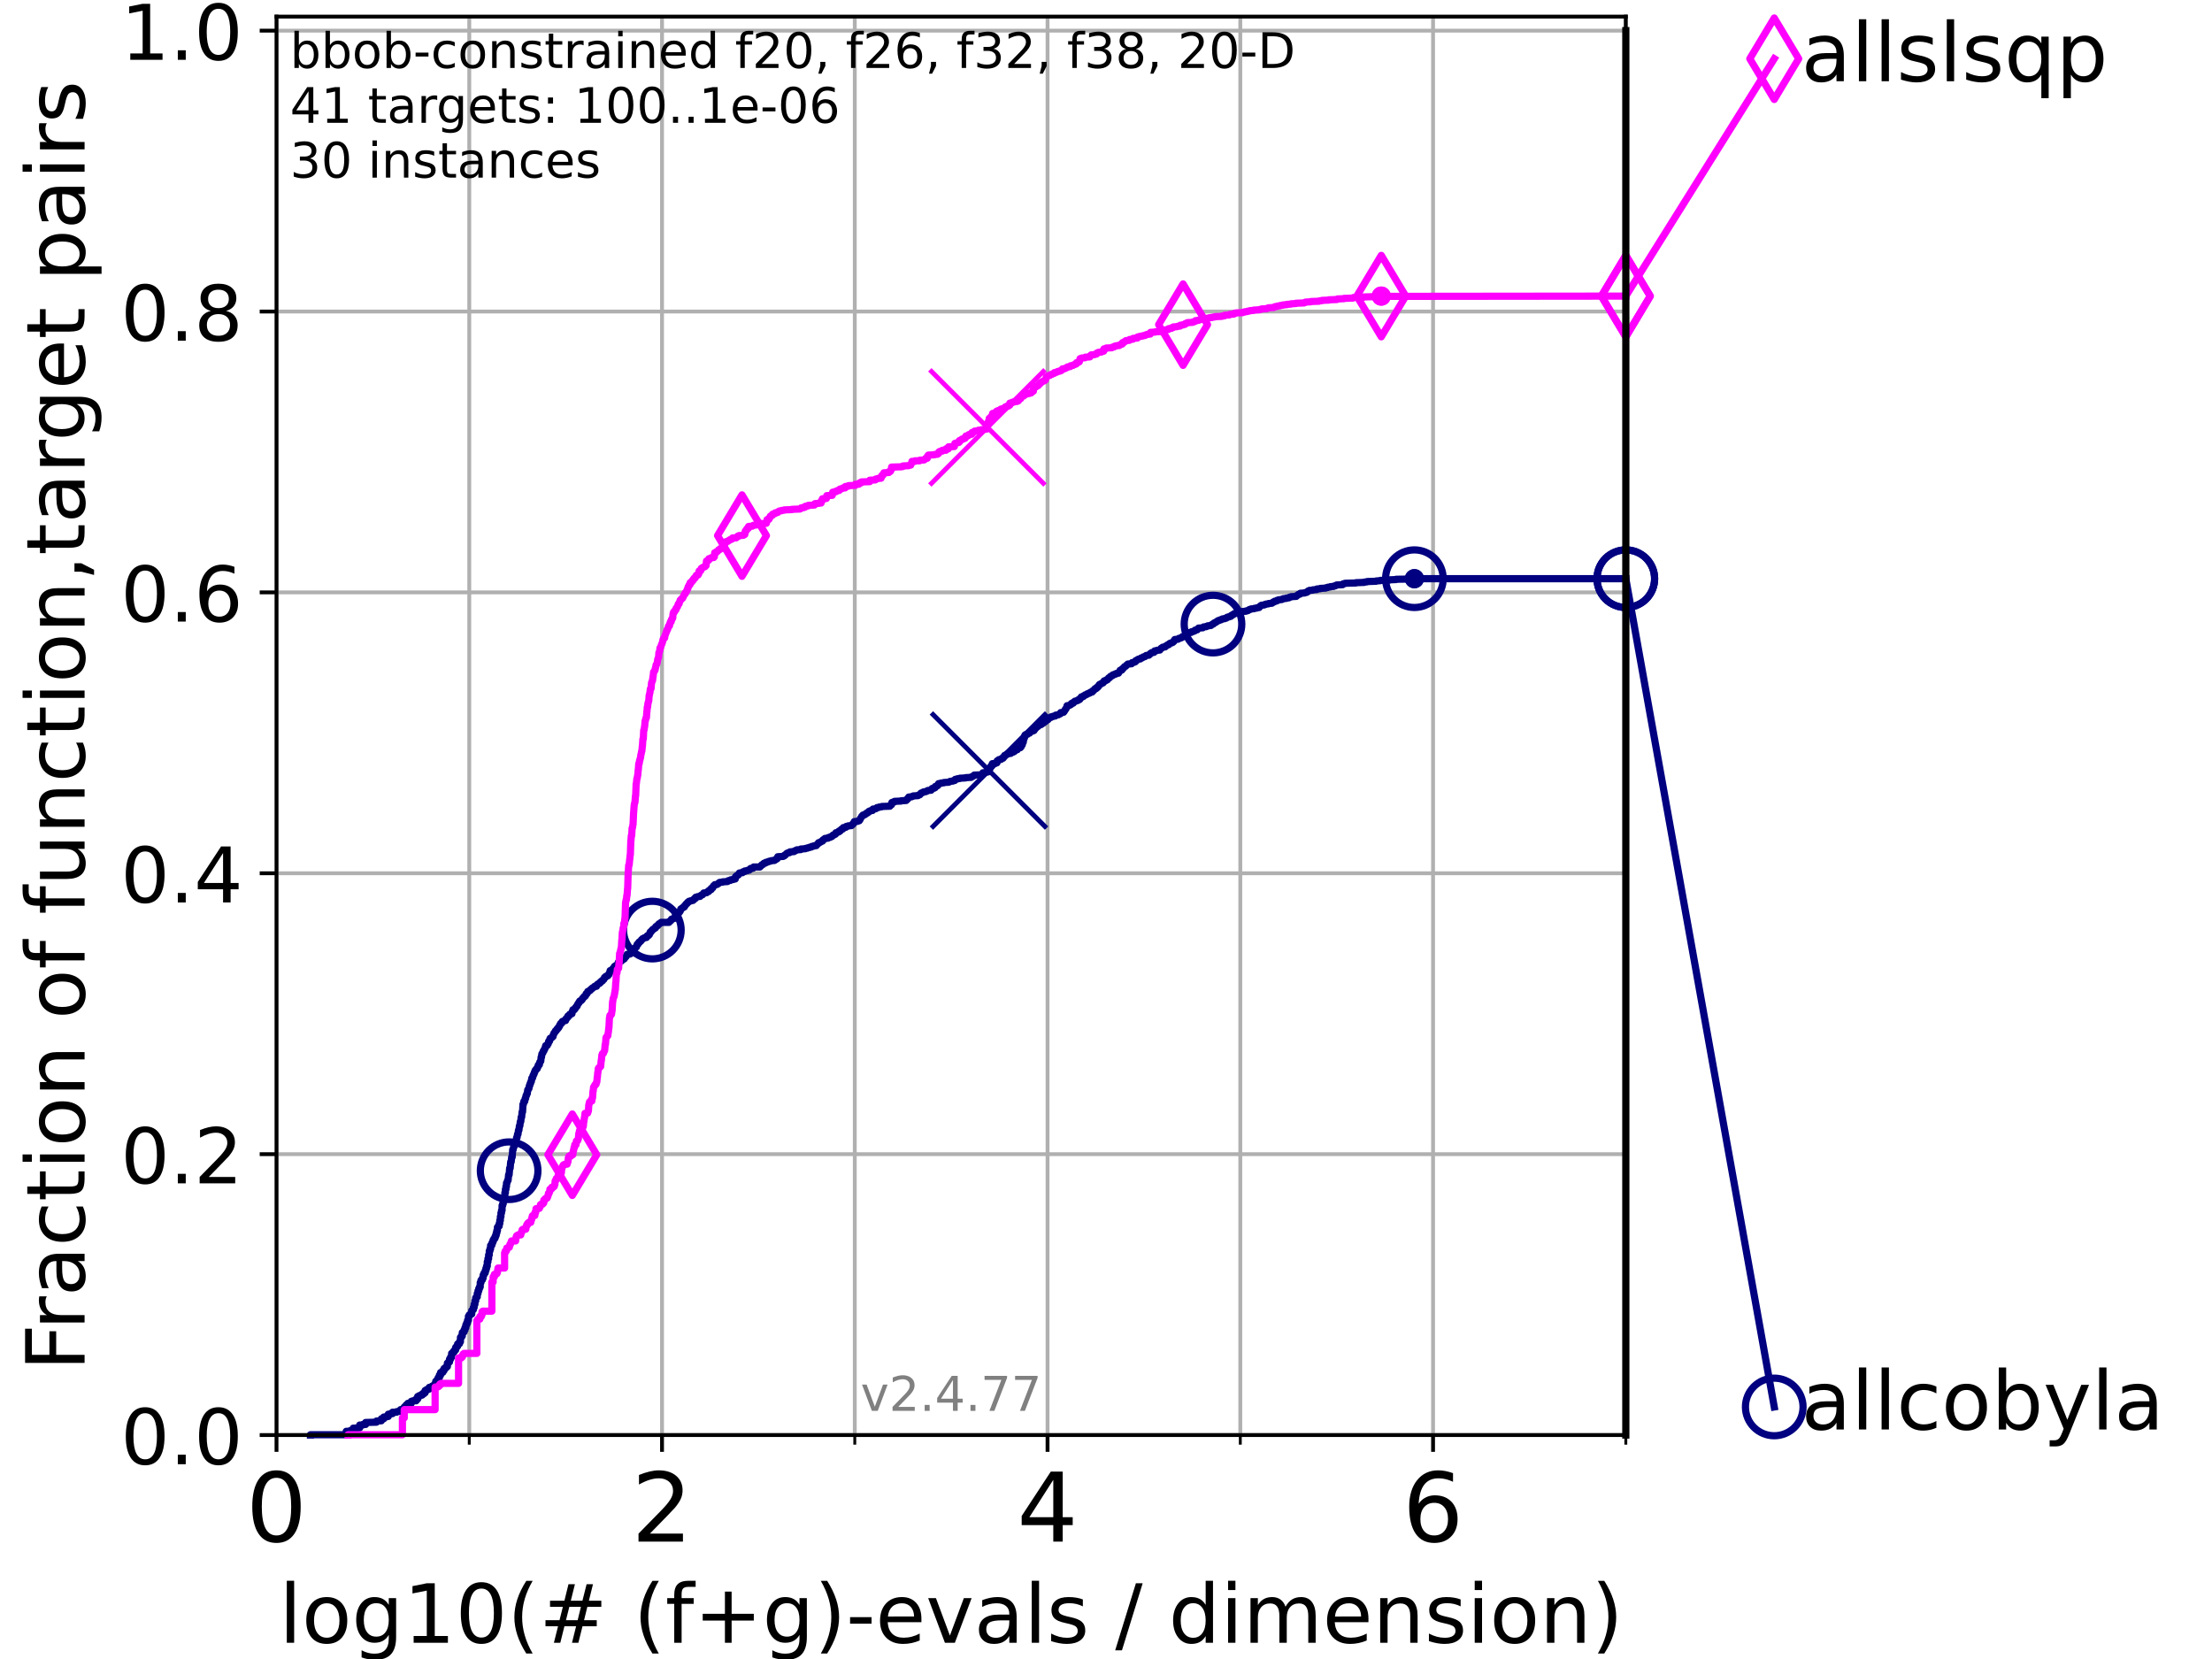 <?xml version="1.0" encoding="utf-8" standalone="no"?>
<!DOCTYPE svg PUBLIC "-//W3C//DTD SVG 1.1//EN"
  "http://www.w3.org/Graphics/SVG/1.1/DTD/svg11.dtd">
<!-- Created with matplotlib (https://matplotlib.org/) -->
<svg height="345.6pt" version="1.1" viewBox="0 0 460.8 345.6" width="460.8pt" xmlns="http://www.w3.org/2000/svg" xmlns:xlink="http://www.w3.org/1999/xlink">
 <defs>
  <style type="text/css">*{stroke-linecap:butt;stroke-linejoin:round;}</style>
 </defs>
 <g id="figure_1">
  <g id="patch_1">
   <path d="M 0 345.6 
L 460.8 345.6 
L 460.8 0 
L 0 0 
z
" style="fill:#ffffff;"/>
  </g>
  <g id="axes_1">
   <g id="patch_2">
    <path d="M 57.6 298.944 
L 338.688 298.944 
L 338.688 3.456 
L 57.6 3.456 
z
" style="fill:#ffffff;"/>
   </g>
   <g id="matplotlib.axis_1">
    <g id="xtick_1">
     <g id="line2d_1">
      <path clip-path="url(#p269d6830f2)" d="M 57.6 298.944 
L 57.6 3.456 
" style="fill:none;stroke:#b0b0b0;stroke-linecap:square;stroke-width:0.8;"/>
     </g>
     <g id="line2d_2">
      <defs>
       <path d="M 0 0 
L 0 3.5 
" id="m03d11a1288" style="stroke:#000000;stroke-width:0.8;"/>
      </defs>
      <g>
       <use style="stroke:#000000;stroke-width:0.8;" x="57.6" xlink:href="#m03d11a1288" y="298.944"/>
      </g>
     </g>
     <g id="text_1">
      <!-- 0 -->
      <g transform="translate(51.237 321.141)scale(0.2 -0.2)">
       <defs>
        <path d="M 31.781 66.406 
Q 24.172 66.406 20.328 58.906 
Q 16.5 51.422 16.5 36.375 
Q 16.5 21.391 20.328 13.891 
Q 24.172 6.391 31.781 6.391 
Q 39.453 6.391 43.281 13.891 
Q 47.125 21.391 47.125 36.375 
Q 47.125 51.422 43.281 58.906 
Q 39.453 66.406 31.781 66.406 
z
M 31.781 74.219 
Q 44.047 74.219 50.516 64.516 
Q 56.984 54.828 56.984 36.375 
Q 56.984 17.969 50.516 8.266 
Q 44.047 -1.422 31.781 -1.422 
Q 19.531 -1.422 13.062 8.266 
Q 6.594 17.969 6.594 36.375 
Q 6.594 54.828 13.062 64.516 
Q 19.531 74.219 31.781 74.219 
z
" id="DejaVuSans-48"/>
       </defs>
       <use xlink:href="#DejaVuSans-48"/>
      </g>
     </g>
    </g>
    <g id="xtick_2">
     <g id="line2d_3">
      <path clip-path="url(#p269d6830f2)" d="M 137.911 298.944 
L 137.911 3.456 
" style="fill:none;stroke:#b0b0b0;stroke-linecap:square;stroke-width:0.8;"/>
     </g>
     <g id="line2d_4">
      <g>
       <use style="stroke:#000000;stroke-width:0.8;" x="137.911" xlink:href="#m03d11a1288" y="298.944"/>
      </g>
     </g>
     <g id="text_2">
      <!-- 2 -->
      <g transform="translate(131.548 321.141)scale(0.2 -0.2)">
       <defs>
        <path d="M 19.188 8.297 
L 53.609 8.297 
L 53.609 0 
L 7.328 0 
L 7.328 8.297 
Q 12.938 14.109 22.625 23.891 
Q 32.328 33.688 34.812 36.531 
Q 39.547 41.844 41.422 45.531 
Q 43.312 49.219 43.312 52.781 
Q 43.312 58.594 39.234 62.25 
Q 35.156 65.922 28.609 65.922 
Q 23.969 65.922 18.812 64.312 
Q 13.672 62.703 7.812 59.422 
L 7.812 69.391 
Q 13.766 71.781 18.938 73 
Q 24.125 74.219 28.422 74.219 
Q 39.75 74.219 46.484 68.547 
Q 53.219 62.891 53.219 53.422 
Q 53.219 48.922 51.531 44.891 
Q 49.859 40.875 45.406 35.406 
Q 44.188 33.984 37.641 27.219 
Q 31.109 20.453 19.188 8.297 
z
" id="DejaVuSans-50"/>
       </defs>
       <use xlink:href="#DejaVuSans-50"/>
      </g>
     </g>
    </g>
    <g id="xtick_3">
     <g id="line2d_5">
      <path clip-path="url(#p269d6830f2)" d="M 218.222 298.944 
L 218.222 3.456 
" style="fill:none;stroke:#b0b0b0;stroke-linecap:square;stroke-width:0.8;"/>
     </g>
     <g id="line2d_6">
      <g>
       <use style="stroke:#000000;stroke-width:0.8;" x="218.222" xlink:href="#m03d11a1288" y="298.944"/>
      </g>
     </g>
     <g id="text_3">
      <!-- 4 -->
      <g transform="translate(211.859 321.141)scale(0.2 -0.2)">
       <defs>
        <path d="M 37.797 64.312 
L 12.891 25.391 
L 37.797 25.391 
z
M 35.203 72.906 
L 47.609 72.906 
L 47.609 25.391 
L 58.016 25.391 
L 58.016 17.188 
L 47.609 17.188 
L 47.609 0 
L 37.797 0 
L 37.797 17.188 
L 4.891 17.188 
L 4.891 26.703 
z
" id="DejaVuSans-52"/>
       </defs>
       <use xlink:href="#DejaVuSans-52"/>
      </g>
     </g>
    </g>
    <g id="xtick_4">
     <g id="line2d_7">
      <path clip-path="url(#p269d6830f2)" d="M 298.533 298.944 
L 298.533 3.456 
" style="fill:none;stroke:#b0b0b0;stroke-linecap:square;stroke-width:0.8;"/>
     </g>
     <g id="line2d_8">
      <g>
       <use style="stroke:#000000;stroke-width:0.8;" x="298.533" xlink:href="#m03d11a1288" y="298.944"/>
      </g>
     </g>
     <g id="text_4">
      <!-- 6 -->
      <g transform="translate(292.17 321.141)scale(0.2 -0.2)">
       <defs>
        <path d="M 33.016 40.375 
Q 26.375 40.375 22.484 35.828 
Q 18.609 31.297 18.609 23.391 
Q 18.609 15.531 22.484 10.953 
Q 26.375 6.391 33.016 6.391 
Q 39.656 6.391 43.531 10.953 
Q 47.406 15.531 47.406 23.391 
Q 47.406 31.297 43.531 35.828 
Q 39.656 40.375 33.016 40.375 
z
M 52.594 71.297 
L 52.594 62.312 
Q 48.875 64.062 45.094 64.984 
Q 41.312 65.922 37.594 65.922 
Q 27.828 65.922 22.672 59.328 
Q 17.531 52.734 16.797 39.406 
Q 19.672 43.656 24.016 45.922 
Q 28.375 48.188 33.594 48.188 
Q 44.578 48.188 50.953 41.516 
Q 57.328 34.859 57.328 23.391 
Q 57.328 12.156 50.688 5.359 
Q 44.047 -1.422 33.016 -1.422 
Q 20.359 -1.422 13.672 8.266 
Q 6.984 17.969 6.984 36.375 
Q 6.984 53.656 15.188 63.938 
Q 23.391 74.219 37.203 74.219 
Q 40.922 74.219 44.703 73.484 
Q 48.484 72.75 52.594 71.297 
z
" id="DejaVuSans-54"/>
       </defs>
       <use xlink:href="#DejaVuSans-54"/>
      </g>
     </g>
    </g>
    <g id="xtick_5">
     <g id="line2d_9">
      <path clip-path="url(#p269d6830f2)" d="M 97.755 298.944 
L 97.755 3.456 
" style="fill:none;stroke:#b0b0b0;stroke-linecap:square;stroke-width:0.8;"/>
     </g>
     <g id="line2d_10">
      <defs>
       <path d="M 0 0 
L 0 2 
" id="m2d3da67e9f" style="stroke:#000000;stroke-width:0.6;"/>
      </defs>
      <g>
       <use style="stroke:#000000;stroke-width:0.6;" x="97.755" xlink:href="#m2d3da67e9f" y="298.944"/>
      </g>
     </g>
    </g>
    <g id="xtick_6">
     <g id="line2d_11">
      <path clip-path="url(#p269d6830f2)" d="M 178.066 298.944 
L 178.066 3.456 
" style="fill:none;stroke:#b0b0b0;stroke-linecap:square;stroke-width:0.8;"/>
     </g>
     <g id="line2d_12">
      <g>
       <use style="stroke:#000000;stroke-width:0.6;" x="178.066" xlink:href="#m2d3da67e9f" y="298.944"/>
      </g>
     </g>
    </g>
    <g id="xtick_7">
     <g id="line2d_13">
      <path clip-path="url(#p269d6830f2)" d="M 258.377 298.944 
L 258.377 3.456 
" style="fill:none;stroke:#b0b0b0;stroke-linecap:square;stroke-width:0.8;"/>
     </g>
     <g id="line2d_14">
      <g>
       <use style="stroke:#000000;stroke-width:0.6;" x="258.377" xlink:href="#m2d3da67e9f" y="298.944"/>
      </g>
     </g>
    </g>
    <g id="xtick_8">
     <g id="line2d_15">
      <path clip-path="url(#p269d6830f2)" d="M 338.688 298.944 
L 338.688 3.456 
" style="fill:none;stroke:#b0b0b0;stroke-linecap:square;stroke-width:0.8;"/>
     </g>
     <g id="line2d_16">
      <g>
       <use style="stroke:#000000;stroke-width:0.6;" x="338.688" xlink:href="#m2d3da67e9f" y="298.944"/>
      </g>
     </g>
    </g>
    <g id="text_5">
     <!-- log10(# (f+g)-evals / dimension) -->
     <g transform="translate(58.145 342.218)scale(0.17 -0.17)">
      <defs>
       <path d="M 9.422 75.984 
L 18.406 75.984 
L 18.406 0 
L 9.422 0 
z
" id="DejaVuSans-108"/>
       <path d="M 30.609 48.391 
Q 23.391 48.391 19.188 42.75 
Q 14.984 37.109 14.984 27.297 
Q 14.984 17.484 19.156 11.844 
Q 23.344 6.203 30.609 6.203 
Q 37.797 6.203 41.984 11.859 
Q 46.188 17.531 46.188 27.297 
Q 46.188 37.016 41.984 42.703 
Q 37.797 48.391 30.609 48.391 
z
M 30.609 56 
Q 42.328 56 49.016 48.375 
Q 55.719 40.766 55.719 27.297 
Q 55.719 13.875 49.016 6.219 
Q 42.328 -1.422 30.609 -1.422 
Q 18.844 -1.422 12.172 6.219 
Q 5.516 13.875 5.516 27.297 
Q 5.516 40.766 12.172 48.375 
Q 18.844 56 30.609 56 
z
" id="DejaVuSans-111"/>
       <path d="M 45.406 27.984 
Q 45.406 37.75 41.375 43.109 
Q 37.359 48.484 30.078 48.484 
Q 22.859 48.484 18.828 43.109 
Q 14.797 37.75 14.797 27.984 
Q 14.797 18.266 18.828 12.891 
Q 22.859 7.516 30.078 7.516 
Q 37.359 7.516 41.375 12.891 
Q 45.406 18.266 45.406 27.984 
z
M 54.391 6.781 
Q 54.391 -7.172 48.188 -13.984 
Q 42 -20.797 29.203 -20.797 
Q 24.469 -20.797 20.266 -20.094 
Q 16.062 -19.391 12.109 -17.922 
L 12.109 -9.188 
Q 16.062 -11.328 19.922 -12.344 
Q 23.781 -13.375 27.781 -13.375 
Q 36.625 -13.375 41.016 -8.766 
Q 45.406 -4.156 45.406 5.172 
L 45.406 9.625 
Q 42.625 4.781 38.281 2.391 
Q 33.938 0 27.875 0 
Q 17.828 0 11.672 7.656 
Q 5.516 15.328 5.516 27.984 
Q 5.516 40.672 11.672 48.328 
Q 17.828 56 27.875 56 
Q 33.938 56 38.281 53.609 
Q 42.625 51.219 45.406 46.391 
L 45.406 54.688 
L 54.391 54.688 
z
" id="DejaVuSans-103"/>
       <path d="M 12.406 8.297 
L 28.516 8.297 
L 28.516 63.922 
L 10.984 60.406 
L 10.984 69.391 
L 28.422 72.906 
L 38.281 72.906 
L 38.281 8.297 
L 54.391 8.297 
L 54.391 0 
L 12.406 0 
z
" id="DejaVuSans-49"/>
       <path d="M 31 75.875 
Q 24.469 64.656 21.281 53.656 
Q 18.109 42.672 18.109 31.391 
Q 18.109 20.125 21.312 9.062 
Q 24.516 -2 31 -13.188 
L 23.188 -13.188 
Q 15.875 -1.703 12.234 9.375 
Q 8.594 20.453 8.594 31.391 
Q 8.594 42.281 12.203 53.312 
Q 15.828 64.359 23.188 75.875 
z
" id="DejaVuSans-40"/>
       <path d="M 51.125 44 
L 36.922 44 
L 32.812 27.688 
L 47.125 27.688 
z
M 43.797 71.781 
L 38.719 51.516 
L 52.984 51.516 
L 58.109 71.781 
L 65.922 71.781 
L 60.891 51.516 
L 76.125 51.516 
L 76.125 44 
L 58.984 44 
L 54.984 27.688 
L 70.516 27.688 
L 70.516 20.219 
L 53.078 20.219 
L 48 0 
L 40.188 0 
L 45.219 20.219 
L 30.906 20.219 
L 25.875 0 
L 18.016 0 
L 23.094 20.219 
L 7.719 20.219 
L 7.719 27.688 
L 24.906 27.688 
L 29 44 
L 13.281 44 
L 13.281 51.516 
L 30.906 51.516 
L 35.891 71.781 
z
" id="DejaVuSans-35"/>
       <path id="DejaVuSans-32"/>
       <path d="M 37.109 75.984 
L 37.109 68.5 
L 28.516 68.5 
Q 23.688 68.5 21.797 66.547 
Q 19.922 64.594 19.922 59.516 
L 19.922 54.688 
L 34.719 54.688 
L 34.719 47.703 
L 19.922 47.703 
L 19.922 0 
L 10.891 0 
L 10.891 47.703 
L 2.297 47.703 
L 2.297 54.688 
L 10.891 54.688 
L 10.891 58.5 
Q 10.891 67.625 15.141 71.797 
Q 19.391 75.984 28.609 75.984 
z
" id="DejaVuSans-102"/>
       <path d="M 46 62.703 
L 46 35.5 
L 73.188 35.5 
L 73.188 27.203 
L 46 27.203 
L 46 0 
L 37.797 0 
L 37.797 27.203 
L 10.594 27.203 
L 10.594 35.5 
L 37.797 35.5 
L 37.797 62.703 
z
" id="DejaVuSans-43"/>
       <path d="M 8.016 75.875 
L 15.828 75.875 
Q 23.141 64.359 26.781 53.312 
Q 30.422 42.281 30.422 31.391 
Q 30.422 20.453 26.781 9.375 
Q 23.141 -1.703 15.828 -13.188 
L 8.016 -13.188 
Q 14.5 -2 17.703 9.062 
Q 20.906 20.125 20.906 31.391 
Q 20.906 42.672 17.703 53.656 
Q 14.5 64.656 8.016 75.875 
z
" id="DejaVuSans-41"/>
       <path d="M 4.891 31.391 
L 31.203 31.391 
L 31.203 23.391 
L 4.891 23.391 
z
" id="DejaVuSans-45"/>
       <path d="M 56.203 29.594 
L 56.203 25.203 
L 14.891 25.203 
Q 15.484 15.922 20.484 11.062 
Q 25.484 6.203 34.422 6.203 
Q 39.594 6.203 44.453 7.469 
Q 49.312 8.734 54.109 11.281 
L 54.109 2.781 
Q 49.266 0.734 44.188 -0.344 
Q 39.109 -1.422 33.891 -1.422 
Q 20.797 -1.422 13.156 6.188 
Q 5.516 13.812 5.516 26.812 
Q 5.516 40.234 12.766 48.109 
Q 20.016 56 32.328 56 
Q 43.359 56 49.781 48.891 
Q 56.203 41.797 56.203 29.594 
z
M 47.219 32.234 
Q 47.125 39.594 43.094 43.984 
Q 39.062 48.391 32.422 48.391 
Q 24.906 48.391 20.391 44.141 
Q 15.875 39.891 15.188 32.172 
z
" id="DejaVuSans-101"/>
       <path d="M 2.984 54.688 
L 12.5 54.688 
L 29.594 8.797 
L 46.688 54.688 
L 56.203 54.688 
L 35.688 0 
L 23.484 0 
z
" id="DejaVuSans-118"/>
       <path d="M 34.281 27.484 
Q 23.391 27.484 19.188 25 
Q 14.984 22.516 14.984 16.5 
Q 14.984 11.719 18.141 8.906 
Q 21.297 6.109 26.703 6.109 
Q 34.188 6.109 38.703 11.406 
Q 43.219 16.703 43.219 25.484 
L 43.219 27.484 
z
M 52.203 31.203 
L 52.203 0 
L 43.219 0 
L 43.219 8.297 
Q 40.141 3.328 35.547 0.953 
Q 30.953 -1.422 24.312 -1.422 
Q 15.922 -1.422 10.953 3.297 
Q 6 8.016 6 15.922 
Q 6 25.141 12.172 29.828 
Q 18.359 34.516 30.609 34.516 
L 43.219 34.516 
L 43.219 35.406 
Q 43.219 41.609 39.141 45 
Q 35.062 48.391 27.688 48.391 
Q 23 48.391 18.547 47.266 
Q 14.109 46.141 10.016 43.891 
L 10.016 52.203 
Q 14.938 54.109 19.578 55.047 
Q 24.219 56 28.609 56 
Q 40.484 56 46.344 49.844 
Q 52.203 43.703 52.203 31.203 
z
" id="DejaVuSans-97"/>
       <path d="M 44.281 53.078 
L 44.281 44.578 
Q 40.484 46.531 36.375 47.5 
Q 32.281 48.484 27.875 48.484 
Q 21.188 48.484 17.844 46.438 
Q 14.5 44.391 14.5 40.281 
Q 14.5 37.156 16.891 35.375 
Q 19.281 33.594 26.516 31.984 
L 29.594 31.297 
Q 39.156 29.25 43.188 25.516 
Q 47.219 21.781 47.219 15.094 
Q 47.219 7.469 41.188 3.016 
Q 35.156 -1.422 24.609 -1.422 
Q 20.219 -1.422 15.453 -0.562 
Q 10.688 0.297 5.422 2 
L 5.422 11.281 
Q 10.406 8.688 15.234 7.391 
Q 20.062 6.109 24.812 6.109 
Q 31.156 6.109 34.562 8.281 
Q 37.984 10.453 37.984 14.406 
Q 37.984 18.062 35.516 20.016 
Q 33.062 21.969 24.703 23.781 
L 21.578 24.516 
Q 13.234 26.266 9.516 29.906 
Q 5.812 33.547 5.812 39.891 
Q 5.812 47.609 11.281 51.797 
Q 16.75 56 26.812 56 
Q 31.781 56 36.172 55.266 
Q 40.578 54.547 44.281 53.078 
z
" id="DejaVuSans-115"/>
       <path d="M 25.391 72.906 
L 33.688 72.906 
L 8.297 -9.281 
L 0 -9.281 
z
" id="DejaVuSans-47"/>
       <path d="M 45.406 46.391 
L 45.406 75.984 
L 54.391 75.984 
L 54.391 0 
L 45.406 0 
L 45.406 8.203 
Q 42.578 3.328 38.25 0.953 
Q 33.938 -1.422 27.875 -1.422 
Q 17.969 -1.422 11.734 6.484 
Q 5.516 14.406 5.516 27.297 
Q 5.516 40.188 11.734 48.094 
Q 17.969 56 27.875 56 
Q 33.938 56 38.25 53.625 
Q 42.578 51.266 45.406 46.391 
z
M 14.797 27.297 
Q 14.797 17.391 18.875 11.75 
Q 22.953 6.109 30.078 6.109 
Q 37.203 6.109 41.297 11.75 
Q 45.406 17.391 45.406 27.297 
Q 45.406 37.203 41.297 42.844 
Q 37.203 48.484 30.078 48.484 
Q 22.953 48.484 18.875 42.844 
Q 14.797 37.203 14.797 27.297 
z
" id="DejaVuSans-100"/>
       <path d="M 9.422 54.688 
L 18.406 54.688 
L 18.406 0 
L 9.422 0 
z
M 9.422 75.984 
L 18.406 75.984 
L 18.406 64.594 
L 9.422 64.594 
z
" id="DejaVuSans-105"/>
       <path d="M 52 44.188 
Q 55.375 50.25 60.062 53.125 
Q 64.75 56 71.094 56 
Q 79.641 56 84.281 50.016 
Q 88.922 44.047 88.922 33.016 
L 88.922 0 
L 79.891 0 
L 79.891 32.719 
Q 79.891 40.578 77.094 44.375 
Q 74.312 48.188 68.609 48.188 
Q 61.625 48.188 57.562 43.547 
Q 53.516 38.922 53.516 30.906 
L 53.516 0 
L 44.484 0 
L 44.484 32.719 
Q 44.484 40.625 41.703 44.406 
Q 38.922 48.188 33.109 48.188 
Q 26.219 48.188 22.156 43.531 
Q 18.109 38.875 18.109 30.906 
L 18.109 0 
L 9.078 0 
L 9.078 54.688 
L 18.109 54.688 
L 18.109 46.188 
Q 21.188 51.219 25.484 53.609 
Q 29.781 56 35.688 56 
Q 41.656 56 45.828 52.969 
Q 50 49.953 52 44.188 
z
" id="DejaVuSans-109"/>
       <path d="M 54.891 33.016 
L 54.891 0 
L 45.906 0 
L 45.906 32.719 
Q 45.906 40.484 42.875 44.328 
Q 39.844 48.188 33.797 48.188 
Q 26.516 48.188 22.312 43.547 
Q 18.109 38.922 18.109 30.906 
L 18.109 0 
L 9.078 0 
L 9.078 54.688 
L 18.109 54.688 
L 18.109 46.188 
Q 21.344 51.125 25.703 53.562 
Q 30.078 56 35.797 56 
Q 45.219 56 50.047 50.172 
Q 54.891 44.344 54.891 33.016 
z
" id="DejaVuSans-110"/>
      </defs>
      <use xlink:href="#DejaVuSans-108"/>
      <use x="27.783" xlink:href="#DejaVuSans-111"/>
      <use x="88.965" xlink:href="#DejaVuSans-103"/>
      <use x="152.441" xlink:href="#DejaVuSans-49"/>
      <use x="216.064" xlink:href="#DejaVuSans-48"/>
      <use x="279.688" xlink:href="#DejaVuSans-40"/>
      <use x="318.701" xlink:href="#DejaVuSans-35"/>
      <use x="402.49" xlink:href="#DejaVuSans-32"/>
      <use x="434.277" xlink:href="#DejaVuSans-40"/>
      <use x="473.291" xlink:href="#DejaVuSans-102"/>
      <use x="508.496" xlink:href="#DejaVuSans-43"/>
      <use x="592.285" xlink:href="#DejaVuSans-103"/>
      <use x="655.762" xlink:href="#DejaVuSans-41"/>
      <use x="694.775" xlink:href="#DejaVuSans-45"/>
      <use x="730.859" xlink:href="#DejaVuSans-101"/>
      <use x="792.383" xlink:href="#DejaVuSans-118"/>
      <use x="851.562" xlink:href="#DejaVuSans-97"/>
      <use x="912.842" xlink:href="#DejaVuSans-108"/>
      <use x="940.625" xlink:href="#DejaVuSans-115"/>
      <use x="992.725" xlink:href="#DejaVuSans-32"/>
      <use x="1024.512" xlink:href="#DejaVuSans-47"/>
      <use x="1058.203" xlink:href="#DejaVuSans-32"/>
      <use x="1089.99" xlink:href="#DejaVuSans-100"/>
      <use x="1153.467" xlink:href="#DejaVuSans-105"/>
      <use x="1181.25" xlink:href="#DejaVuSans-109"/>
      <use x="1278.662" xlink:href="#DejaVuSans-101"/>
      <use x="1340.186" xlink:href="#DejaVuSans-110"/>
      <use x="1403.564" xlink:href="#DejaVuSans-115"/>
      <use x="1455.664" xlink:href="#DejaVuSans-105"/>
      <use x="1483.447" xlink:href="#DejaVuSans-111"/>
      <use x="1544.629" xlink:href="#DejaVuSans-110"/>
      <use x="1608.008" xlink:href="#DejaVuSans-41"/>
     </g>
    </g>
   </g>
   <g id="matplotlib.axis_2">
    <g id="ytick_1">
     <g id="line2d_17">
      <path clip-path="url(#p269d6830f2)" d="M 57.6 298.944 
L 338.688 298.944 
" style="fill:none;stroke:#b0b0b0;stroke-linecap:square;stroke-width:0.8;"/>
     </g>
     <g id="line2d_18">
      <defs>
       <path d="M 0 0 
L -3.5 0 
" id="m44457a2671" style="stroke:#000000;stroke-width:0.8;"/>
      </defs>
      <g>
       <use style="stroke:#000000;stroke-width:0.8;" x="57.6" xlink:href="#m44457a2671" y="298.944"/>
      </g>
     </g>
     <g id="text_6">
      <!-- 0.0 -->
      <g transform="translate(25.155 305.023)scale(0.16 -0.16)">
       <defs>
        <path d="M 10.688 12.406 
L 21 12.406 
L 21 0 
L 10.688 0 
z
" id="DejaVuSans-46"/>
       </defs>
       <use xlink:href="#DejaVuSans-48"/>
       <use x="63.623" xlink:href="#DejaVuSans-46"/>
       <use x="95.41" xlink:href="#DejaVuSans-48"/>
      </g>
     </g>
    </g>
    <g id="ytick_2">
     <g id="line2d_19">
      <path clip-path="url(#p269d6830f2)" d="M 57.6 240.432 
L 338.688 240.432 
" style="fill:none;stroke:#b0b0b0;stroke-linecap:square;stroke-width:0.8;"/>
     </g>
     <g id="line2d_20">
      <g>
       <use style="stroke:#000000;stroke-width:0.8;" x="57.6" xlink:href="#m44457a2671" y="240.432"/>
      </g>
     </g>
     <g id="text_7">
      <!-- 0.2 -->
      <g transform="translate(25.155 246.51)scale(0.16 -0.16)">
       <use xlink:href="#DejaVuSans-48"/>
       <use x="63.623" xlink:href="#DejaVuSans-46"/>
       <use x="95.41" xlink:href="#DejaVuSans-50"/>
      </g>
     </g>
    </g>
    <g id="ytick_3">
     <g id="line2d_21">
      <path clip-path="url(#p269d6830f2)" d="M 57.6 181.919 
L 338.688 181.919 
" style="fill:none;stroke:#b0b0b0;stroke-linecap:square;stroke-width:0.8;"/>
     </g>
     <g id="line2d_22">
      <g>
       <use style="stroke:#000000;stroke-width:0.8;" x="57.6" xlink:href="#m44457a2671" y="181.919"/>
      </g>
     </g>
     <g id="text_8">
      <!-- 0.4 -->
      <g transform="translate(25.155 187.998)scale(0.16 -0.16)">
       <use xlink:href="#DejaVuSans-48"/>
       <use x="63.623" xlink:href="#DejaVuSans-46"/>
       <use x="95.41" xlink:href="#DejaVuSans-52"/>
      </g>
     </g>
    </g>
    <g id="ytick_4">
     <g id="line2d_23">
      <path clip-path="url(#p269d6830f2)" d="M 57.6 123.407 
L 338.688 123.407 
" style="fill:none;stroke:#b0b0b0;stroke-linecap:square;stroke-width:0.8;"/>
     </g>
     <g id="line2d_24">
      <g>
       <use style="stroke:#000000;stroke-width:0.8;" x="57.6" xlink:href="#m44457a2671" y="123.407"/>
      </g>
     </g>
     <g id="text_9">
      <!-- 0.6 -->
      <g transform="translate(25.155 129.485)scale(0.16 -0.16)">
       <use xlink:href="#DejaVuSans-48"/>
       <use x="63.623" xlink:href="#DejaVuSans-46"/>
       <use x="95.41" xlink:href="#DejaVuSans-54"/>
      </g>
     </g>
    </g>
    <g id="ytick_5">
     <g id="line2d_25">
      <path clip-path="url(#p269d6830f2)" d="M 57.6 64.894 
L 338.688 64.894 
" style="fill:none;stroke:#b0b0b0;stroke-linecap:square;stroke-width:0.8;"/>
     </g>
     <g id="line2d_26">
      <g>
       <use style="stroke:#000000;stroke-width:0.8;" x="57.6" xlink:href="#m44457a2671" y="64.894"/>
      </g>
     </g>
     <g id="text_10">
      <!-- 0.8 -->
      <g transform="translate(25.155 70.973)scale(0.16 -0.16)">
       <defs>
        <path d="M 31.781 34.625 
Q 24.75 34.625 20.719 30.859 
Q 16.703 27.094 16.703 20.516 
Q 16.703 13.922 20.719 10.156 
Q 24.75 6.391 31.781 6.391 
Q 38.812 6.391 42.859 10.172 
Q 46.922 13.969 46.922 20.516 
Q 46.922 27.094 42.891 30.859 
Q 38.875 34.625 31.781 34.625 
z
M 21.922 38.812 
Q 15.578 40.375 12.031 44.719 
Q 8.5 49.078 8.5 55.328 
Q 8.5 64.062 14.719 69.141 
Q 20.953 74.219 31.781 74.219 
Q 42.672 74.219 48.875 69.141 
Q 55.078 64.062 55.078 55.328 
Q 55.078 49.078 51.531 44.719 
Q 48 40.375 41.703 38.812 
Q 48.828 37.156 52.797 32.312 
Q 56.781 27.484 56.781 20.516 
Q 56.781 9.906 50.312 4.234 
Q 43.844 -1.422 31.781 -1.422 
Q 19.734 -1.422 13.25 4.234 
Q 6.781 9.906 6.781 20.516 
Q 6.781 27.484 10.781 32.312 
Q 14.797 37.156 21.922 38.812 
z
M 18.312 54.391 
Q 18.312 48.734 21.844 45.562 
Q 25.391 42.391 31.781 42.391 
Q 38.141 42.391 41.719 45.562 
Q 45.312 48.734 45.312 54.391 
Q 45.312 60.062 41.719 63.234 
Q 38.141 66.406 31.781 66.406 
Q 25.391 66.406 21.844 63.234 
Q 18.312 60.062 18.312 54.391 
z
" id="DejaVuSans-56"/>
       </defs>
       <use xlink:href="#DejaVuSans-48"/>
       <use x="63.623" xlink:href="#DejaVuSans-46"/>
       <use x="95.41" xlink:href="#DejaVuSans-56"/>
      </g>
     </g>
    </g>
    <g id="ytick_6">
     <g id="line2d_27">
      <path clip-path="url(#p269d6830f2)" d="M 57.6 6.382 
L 338.688 6.382 
" style="fill:none;stroke:#b0b0b0;stroke-linecap:square;stroke-width:0.8;"/>
     </g>
     <g id="line2d_28">
      <g>
       <use style="stroke:#000000;stroke-width:0.8;" x="57.6" xlink:href="#m44457a2671" y="6.382"/>
      </g>
     </g>
     <g id="text_11">
      <!-- 1.0 -->
      <g transform="translate(25.155 12.46)scale(0.16 -0.16)">
       <use xlink:href="#DejaVuSans-49"/>
       <use x="63.623" xlink:href="#DejaVuSans-46"/>
       <use x="95.41" xlink:href="#DejaVuSans-48"/>
      </g>
     </g>
    </g>
    <g id="text_12">
     <!-- Fraction of function,target pairs -->
     <g transform="translate(17.62 285.585)rotate(-90)scale(0.17 -0.17)">
      <defs>
       <path d="M 9.812 72.906 
L 51.703 72.906 
L 51.703 64.594 
L 19.672 64.594 
L 19.672 43.109 
L 48.578 43.109 
L 48.578 34.812 
L 19.672 34.812 
L 19.672 0 
L 9.812 0 
z
" id="DejaVuSans-70"/>
       <path d="M 41.109 46.297 
Q 39.594 47.172 37.812 47.578 
Q 36.031 48 33.891 48 
Q 26.266 48 22.188 43.047 
Q 18.109 38.094 18.109 28.812 
L 18.109 0 
L 9.078 0 
L 9.078 54.688 
L 18.109 54.688 
L 18.109 46.188 
Q 20.953 51.172 25.484 53.578 
Q 30.031 56 36.531 56 
Q 37.453 56 38.578 55.875 
Q 39.703 55.766 41.062 55.516 
z
" id="DejaVuSans-114"/>
       <path d="M 48.781 52.594 
L 48.781 44.188 
Q 44.969 46.297 41.141 47.344 
Q 37.312 48.391 33.406 48.391 
Q 24.656 48.391 19.812 42.844 
Q 14.984 37.312 14.984 27.297 
Q 14.984 17.281 19.812 11.734 
Q 24.656 6.203 33.406 6.203 
Q 37.312 6.203 41.141 7.25 
Q 44.969 8.297 48.781 10.406 
L 48.781 2.094 
Q 45.016 0.344 40.984 -0.531 
Q 36.969 -1.422 32.422 -1.422 
Q 20.062 -1.422 12.781 6.344 
Q 5.516 14.109 5.516 27.297 
Q 5.516 40.672 12.859 48.328 
Q 20.219 56 33.016 56 
Q 37.156 56 41.109 55.141 
Q 45.062 54.297 48.781 52.594 
z
" id="DejaVuSans-99"/>
       <path d="M 18.312 70.219 
L 18.312 54.688 
L 36.812 54.688 
L 36.812 47.703 
L 18.312 47.703 
L 18.312 18.016 
Q 18.312 11.328 20.141 9.422 
Q 21.969 7.516 27.594 7.516 
L 36.812 7.516 
L 36.812 0 
L 27.594 0 
Q 17.188 0 13.234 3.875 
Q 9.281 7.766 9.281 18.016 
L 9.281 47.703 
L 2.688 47.703 
L 2.688 54.688 
L 9.281 54.688 
L 9.281 70.219 
z
" id="DejaVuSans-116"/>
       <path d="M 8.5 21.578 
L 8.5 54.688 
L 17.484 54.688 
L 17.484 21.922 
Q 17.484 14.156 20.5 10.266 
Q 23.531 6.391 29.594 6.391 
Q 36.859 6.391 41.078 11.031 
Q 45.312 15.672 45.312 23.688 
L 45.312 54.688 
L 54.297 54.688 
L 54.297 0 
L 45.312 0 
L 45.312 8.406 
Q 42.047 3.422 37.719 1 
Q 33.406 -1.422 27.688 -1.422 
Q 18.266 -1.422 13.375 4.438 
Q 8.5 10.297 8.5 21.578 
z
M 31.109 56 
z
" id="DejaVuSans-117"/>
       <path d="M 11.719 12.406 
L 22.016 12.406 
L 22.016 4 
L 14.016 -11.625 
L 7.719 -11.625 
L 11.719 4 
z
" id="DejaVuSans-44"/>
       <path d="M 18.109 8.203 
L 18.109 -20.797 
L 9.078 -20.797 
L 9.078 54.688 
L 18.109 54.688 
L 18.109 46.391 
Q 20.953 51.266 25.266 53.625 
Q 29.594 56 35.594 56 
Q 45.562 56 51.781 48.094 
Q 58.016 40.188 58.016 27.297 
Q 58.016 14.406 51.781 6.484 
Q 45.562 -1.422 35.594 -1.422 
Q 29.594 -1.422 25.266 0.953 
Q 20.953 3.328 18.109 8.203 
z
M 48.688 27.297 
Q 48.688 37.203 44.609 42.844 
Q 40.531 48.484 33.406 48.484 
Q 26.266 48.484 22.188 42.844 
Q 18.109 37.203 18.109 27.297 
Q 18.109 17.391 22.188 11.75 
Q 26.266 6.109 33.406 6.109 
Q 40.531 6.109 44.609 11.75 
Q 48.688 17.391 48.688 27.297 
z
" id="DejaVuSans-112"/>
      </defs>
      <use xlink:href="#DejaVuSans-70"/>
      <use x="50.27" xlink:href="#DejaVuSans-114"/>
      <use x="91.383" xlink:href="#DejaVuSans-97"/>
      <use x="152.662" xlink:href="#DejaVuSans-99"/>
      <use x="207.643" xlink:href="#DejaVuSans-116"/>
      <use x="246.852" xlink:href="#DejaVuSans-105"/>
      <use x="274.635" xlink:href="#DejaVuSans-111"/>
      <use x="335.816" xlink:href="#DejaVuSans-110"/>
      <use x="399.195" xlink:href="#DejaVuSans-32"/>
      <use x="430.982" xlink:href="#DejaVuSans-111"/>
      <use x="492.164" xlink:href="#DejaVuSans-102"/>
      <use x="527.369" xlink:href="#DejaVuSans-32"/>
      <use x="559.156" xlink:href="#DejaVuSans-102"/>
      <use x="594.361" xlink:href="#DejaVuSans-117"/>
      <use x="657.74" xlink:href="#DejaVuSans-110"/>
      <use x="721.119" xlink:href="#DejaVuSans-99"/>
      <use x="776.1" xlink:href="#DejaVuSans-116"/>
      <use x="815.309" xlink:href="#DejaVuSans-105"/>
      <use x="843.092" xlink:href="#DejaVuSans-111"/>
      <use x="904.273" xlink:href="#DejaVuSans-110"/>
      <use x="967.652" xlink:href="#DejaVuSans-44"/>
      <use x="999.439" xlink:href="#DejaVuSans-116"/>
      <use x="1038.648" xlink:href="#DejaVuSans-97"/>
      <use x="1099.928" xlink:href="#DejaVuSans-114"/>
      <use x="1139.291" xlink:href="#DejaVuSans-103"/>
      <use x="1202.768" xlink:href="#DejaVuSans-101"/>
      <use x="1264.291" xlink:href="#DejaVuSans-116"/>
      <use x="1303.5" xlink:href="#DejaVuSans-32"/>
      <use x="1335.287" xlink:href="#DejaVuSans-112"/>
      <use x="1398.764" xlink:href="#DejaVuSans-97"/>
      <use x="1460.043" xlink:href="#DejaVuSans-105"/>
      <use x="1487.826" xlink:href="#DejaVuSans-114"/>
      <use x="1528.939" xlink:href="#DejaVuSans-115"/>
     </g>
    </g>
   </g>
   <g id="line2d_29">
    <defs>
     <path d="M 0 1.5 
C 0.398 1.5 0.779 1.342 1.061 1.061 
C 1.342 0.779 1.5 0.398 1.5 0 
C 1.5 -0.398 1.342 -0.779 1.061 -1.061 
C 0.779 -1.342 0.398 -1.5 0 -1.5 
C -0.398 -1.5 -0.779 -1.342 -1.061 -1.061 
C -1.342 -0.779 -1.5 -0.398 -1.5 0 
C -1.5 0.398 -1.342 0.779 -1.061 1.061 
C -0.779 1.342 -0.398 1.5 0 1.5 
z
" id="m0c7ebf6b63" style="stroke:#000080;"/>
    </defs>
    <g>
     <use style="fill:#000080;stroke:#000080;" x="294.645" xlink:href="#m0c7ebf6b63" y="120.552"/>
     <use style="fill:#000080;stroke:#000080;" x="294.645" xlink:href="#m0c7ebf6b63" y="120.552"/>
    </g>
   </g>
   <g id="line2d_30">
    <path d="M 64.671 298.944 
L 64.671 298.885 
L 72.125 298.885 
L 72.125 298.171 
L 72.868 298.171 
L 72.868 298.052 
L 73.579 298.052 
L 73.579 297.517 
L 74.922 297.457 
L 74.922 296.863 
L 75.556 296.863 
L 75.556 296.744 
L 76.168 296.744 
L 76.168 296.328 
L 78.421 296.268 
L 78.421 296.03 
L 79.447 295.971 
L 79.447 295.555 
L 79.939 295.555 
L 79.939 295.198 
L 80.416 295.198 
L 80.416 295.079 
L 80.881 295.079 
L 80.881 294.603 
L 81.334 294.603 
L 81.334 294.484 
L 81.776 294.484 
L 81.776 294.187 
L 82.627 294.187 
L 82.627 294.068 
L 83.438 294.008 
L 83.438 293.652 
L 83.83 293.652 
L 83.83 293.533 
L 84.213 293.533 
L 84.213 293.117 
L 84.588 293.117 
L 84.588 292.7 
L 84.956 292.7 
L 84.956 292.344 
L 85.667 292.344 
L 85.667 291.927 
L 86.013 291.927 
L 86.013 291.808 
L 86.684 291.808 
L 86.684 291.452 
L 87.01 291.452 
L 87.01 290.916 
L 87.33 290.916 
L 87.33 290.738 
L 87.644 290.738 
L 87.644 290.619 
L 87.952 290.619 
L 87.952 290.381 
L 88.256 290.381 
L 88.256 290.143 
L 88.554 290.143 
L 88.554 289.668 
L 88.847 289.668 
L 88.847 289.489 
L 89.135 289.489 
L 89.135 289.37 
L 89.419 289.37 
L 89.419 289.014 
L 89.973 288.954 
L 89.973 288.776 
L 90.243 288.776 
L 90.243 288.657 
L 90.509 288.657 
L 90.509 288.359 
L 90.771 288.359 
L 90.771 287.765 
L 91.03 287.765 
L 91.03 287.467 
L 91.284 287.467 
L 91.284 286.992 
L 91.535 286.992 
L 91.535 286.457 
L 91.783 286.457 
L 91.783 285.921 
L 92.267 285.862 
L 92.267 285.505 
L 92.504 285.505 
L 92.504 285.089 
L 92.738 285.089 
L 92.738 284.911 
L 92.969 284.911 
L 92.969 284.673 
L 93.197 284.673 
L 93.197 283.959 
L 93.422 283.959 
L 93.422 283.721 
L 93.645 283.721 
L 93.645 283.127 
L 93.864 283.127 
L 93.864 282.71 
L 94.081 282.71 
L 94.081 281.937 
L 94.295 281.937 
L 94.295 281.759 
L 94.506 281.759 
L 94.506 281.462 
L 94.715 281.462 
L 94.715 281.224 
L 94.921 281.224 
L 94.921 280.689 
L 95.125 280.689 
L 95.125 280.451 
L 95.327 280.451 
L 95.327 279.975 
L 95.723 279.916 
L 95.723 279.499 
L 95.918 279.499 
L 95.918 278.607 
L 96.111 278.607 
L 96.111 278.31 
L 96.301 278.31 
L 96.301 277.596 
L 96.49 277.596 
L 96.49 277.478 
L 96.676 277.478 
L 96.676 277.061 
L 96.861 277.061 
L 96.861 276.586 
L 97.044 276.586 
L 97.044 275.991 
L 97.224 275.991 
L 97.224 275.575 
L 97.403 275.575 
L 97.403 275.04 
L 97.58 275.04 
L 97.58 274.207 
L 97.755 274.207 
L 97.755 273.91 
L 97.929 273.91 
L 97.929 273.791 
L 98.271 273.731 
L 98.271 273.018 
L 98.439 273.018 
L 98.439 272.839 
L 98.606 272.839 
L 98.606 272.364 
L 98.772 272.364 
L 98.772 271.71 
L 98.935 271.71 
L 98.935 270.996 
L 99.098 270.996 
L 99.098 270.342 
L 99.258 270.342 
L 99.258 270.163 
L 99.418 270.163 
L 99.418 269.45 
L 99.575 269.45 
L 99.575 268.915 
L 99.732 268.915 
L 99.732 268.439 
L 99.887 268.439 
L 99.887 268.082 
L 100.04 268.082 
L 100.04 267.19 
L 100.193 267.19 
L 100.193 266.715 
L 100.344 266.715 
L 100.344 266.596 
L 100.493 266.596 
L 100.493 266.239 
L 100.642 266.239 
L 100.642 265.644 
L 100.789 265.644 
L 100.789 265.287 
L 100.935 265.287 
L 100.935 265.169 
L 101.08 265.169 
L 101.08 264.693 
L 101.223 264.693 
L 101.223 264.217 
L 101.366 264.217 
L 101.366 263.741 
L 101.507 263.741 
L 101.507 262.849 
L 101.647 262.849 
L 101.647 262.195 
L 101.786 262.195 
L 101.786 261.422 
L 101.924 261.422 
L 101.924 260.59 
L 102.06 260.59 
L 102.06 260.174 
L 102.196 260.174 
L 102.196 259.46 
L 102.465 259.401 
L 102.465 258.984 
L 102.597 258.984 
L 102.597 258.687 
L 102.729 258.687 
L 102.729 258.33 
L 102.859 258.33 
L 102.859 258.092 
L 102.989 258.092 
L 102.989 257.973 
L 103.118 257.973 
L 103.118 257.617 
L 103.246 257.617 
L 103.246 257.319 
L 103.372 257.319 
L 103.372 256.844 
L 103.498 256.844 
L 103.498 256.368 
L 103.623 256.368 
L 103.623 255.654 
L 103.747 255.654 
L 103.747 255.476 
L 103.993 255.416 
L 103.993 254.881 
L 104.115 254.881 
L 104.115 254.227 
L 104.235 254.227 
L 104.235 253.454 
L 104.355 253.454 
L 104.355 252.681 
L 104.474 252.681 
L 104.474 252.146 
L 104.592 252.146 
L 104.592 251.135 
L 104.71 251.135 
L 104.71 250.778 
L 104.826 250.778 
L 104.826 250.362 
L 104.942 250.362 
L 104.942 249.648 
L 105.057 249.648 
L 105.057 249.351 
L 105.172 249.351 
L 105.172 248.459 
L 105.285 248.459 
L 105.285 247.746 
L 105.398 247.746 
L 105.398 247.151 
L 105.51 247.151 
L 105.51 246.437 
L 105.622 246.437 
L 105.733 245.902 
L 105.843 245.902 
L 105.952 244.713 
L 106.061 244.713 
L 106.169 243.345 
L 106.276 243.345 
L 106.383 242.037 
L 106.489 242.037 
L 106.594 241.026 
L 106.699 241.026 
L 106.803 239.48 
L 106.906 239.48 
L 107.009 238.826 
L 107.111 238.826 
L 107.213 238.35 
L 107.314 238.35 
L 107.415 237.875 
L 107.515 237.875 
L 107.614 236.983 
L 107.713 236.983 
L 107.811 236.269 
L 107.909 236.269 
L 108.006 235.437 
L 108.103 235.437 
L 108.199 234.545 
L 108.294 234.545 
L 108.389 233.653 
L 108.484 233.653 
L 108.578 232.701 
L 108.671 232.701 
L 108.764 231.631 
L 108.857 231.631 
L 108.949 230.025 
L 109.04 230.025 
L 109.132 229.431 
L 109.312 229.431 
L 109.402 228.836 
L 109.491 228.836 
L 109.58 228.241 
L 109.668 228.241 
L 109.756 227.825 
L 109.843 227.825 
L 109.93 227.052 
L 110.017 227.052 
L 110.103 226.755 
L 110.189 226.755 
L 110.274 226.16 
L 110.359 226.16 
L 110.443 225.684 
L 110.527 225.684 
L 110.611 225.268 
L 110.694 225.268 
L 110.777 224.614 
L 110.942 224.555 
L 111.023 224.079 
L 111.105 224.079 
L 111.186 223.722 
L 111.266 223.722 
L 111.346 223.306 
L 111.426 223.306 
L 111.506 222.949 
L 111.585 222.949 
L 111.663 222.771 
L 111.742 222.771 
L 111.742 222.652 
L 111.897 222.652 
L 111.975 222.295 
L 112.052 222.295 
L 112.128 221.879 
L 112.356 221.819 
L 112.432 221.284 
L 112.507 221.284 
L 112.581 221.046 
L 112.656 221.046 
L 112.73 220.214 
L 112.804 220.214 
L 112.877 219.56 
L 112.95 219.56 
L 113.023 219.322 
L 113.095 219.322 
L 113.168 218.965 
L 113.311 218.906 
L 113.383 218.608 
L 113.454 218.608 
L 113.524 218.311 
L 113.595 218.311 
L 113.665 217.835 
L 114.012 217.776 
L 114.08 217.478 
L 114.216 217.419 
L 114.284 216.943 
L 114.486 216.884 
L 114.552 216.408 
L 114.619 216.408 
L 114.619 216.289 
L 114.882 216.23 
L 114.947 216.111 
L 115.077 216.051 
L 115.077 215.932 
L 115.206 215.932 
L 115.27 215.516 
L 115.333 215.516 
L 115.397 215.219 
L 115.523 215.159 
L 115.586 214.981 
L 115.649 214.981 
L 115.711 214.743 
L 115.897 214.684 
L 115.959 214.505 
L 116.02 214.505 
L 116.02 214.386 
L 116.142 214.386 
L 116.203 214.208 
L 116.263 214.208 
L 116.263 214.089 
L 116.383 214.089 
L 116.443 213.851 
L 116.562 213.792 
L 116.621 213.494 
L 116.739 213.435 
L 116.798 213.197 
L 117.03 213.138 
L 117.088 212.9 
L 117.145 212.9 
L 117.145 212.781 
L 117.43 212.721 
L 117.43 212.662 
L 117.821 212.602 
L 117.931 212.186 
L 118.094 212.127 
L 118.149 211.948 
L 118.31 211.889 
L 118.31 211.651 
L 118.577 211.592 
L 118.682 211.294 
L 118.891 211.235 
L 118.891 211.175 
L 119.148 211.175 
L 119.25 210.64 
L 119.301 210.64 
L 119.352 210.343 
L 119.652 210.343 
L 119.702 210.164 
L 119.801 210.164 
L 119.899 209.867 
L 120.045 209.808 
L 120.094 209.629 
L 120.239 209.57 
L 120.335 209.213 
L 120.43 209.154 
L 120.525 208.916 
L 120.619 208.916 
L 120.713 208.618 
L 120.806 208.559 
L 120.806 208.499 
L 121.083 208.44 
L 121.128 208.321 
L 121.265 208.262 
L 121.355 207.964 
L 121.49 207.905 
L 121.579 207.786 
L 121.668 207.726 
L 121.668 207.607 
L 121.888 207.548 
L 121.931 207.37 
L 122.018 207.37 
L 122.105 207.013 
L 122.319 206.953 
L 122.405 206.656 
L 122.447 206.656 
L 122.447 206.537 
L 122.699 206.478 
L 122.782 206.359 
L 122.906 206.359 
L 122.906 206.24 
L 123.071 206.18 
L 123.071 206.121 
L 123.233 206.061 
L 123.233 205.942 
L 123.394 205.883 
L 123.474 205.764 
L 123.673 205.705 
L 123.751 205.586 
L 123.869 205.526 
L 123.869 205.467 
L 124.255 205.467 
L 124.331 205.169 
L 124.444 205.11 
L 124.52 204.991 
L 124.781 204.932 
L 124.781 204.872 
L 124.965 204.813 
L 125.002 204.634 
L 125.147 204.634 
L 125.256 204.396 
L 125.506 204.337 
L 125.612 204.099 
L 125.788 204.04 
L 125.892 203.742 
L 125.927 203.742 
L 125.927 203.623 
L 126.1 203.623 
L 126.202 203.386 
L 126.473 203.326 
L 126.473 203.267 
L 126.64 203.267 
L 126.674 203.088 
L 126.839 203.029 
L 126.905 202.731 
L 127.035 202.672 
L 127.1 202.196 
L 127.39 202.137 
L 127.39 202.077 
L 127.643 202.018 
L 127.706 201.721 
L 127.923 201.661 
L 128.016 201.304 
L 128.199 201.245 
L 128.199 201.185 
L 128.441 201.126 
L 128.441 201.066 
L 128.62 201.066 
L 128.709 200.71 
L 128.768 200.65 
L 128.798 200.472 
L 128.973 200.412 
L 129.06 200.293 
L 129.405 200.234 
L 129.461 199.996 
L 129.686 199.996 
L 129.77 199.818 
L 130.046 199.758 
L 130.128 199.58 
L 130.209 199.52 
L 130.318 199.342 
L 130.425 199.283 
L 130.532 198.985 
L 130.638 198.926 
L 130.638 198.807 
L 131.211 198.747 
L 131.211 198.688 
L 131.465 198.628 
L 131.566 198.212 
L 131.641 198.153 
L 131.666 197.974 
L 131.889 197.915 
L 131.913 197.736 
L 132.06 197.677 
L 132.06 197.618 
L 132.303 197.558 
L 132.399 197.32 
L 132.589 197.261 
L 132.683 196.904 
L 132.73 196.844 
L 132.73 196.726 
L 132.94 196.666 
L 133.033 196.369 
L 133.125 196.309 
L 133.125 196.25 
L 133.285 196.25 
L 133.375 196.071 
L 133.533 196.012 
L 133.623 195.774 
L 133.778 195.715 
L 133.866 195.536 
L 134.106 195.477 
L 134.214 195.358 
L 134.682 195.298 
L 134.787 195.061 
L 134.829 195.001 
L 134.829 194.942 
L 135.118 194.882 
L 135.179 194.704 
L 135.281 194.704 
L 135.321 194.466 
L 135.422 194.406 
L 135.442 194.169 
L 135.642 194.109 
L 135.741 193.871 
L 135.879 193.812 
L 135.957 193.633 
L 136.151 193.574 
L 136.151 193.515 
L 136.304 193.455 
L 136.304 193.396 
L 136.514 193.336 
L 136.608 193.039 
L 136.776 193.039 
L 136.776 192.92 
L 136.98 192.86 
L 137.053 192.682 
L 137.217 192.623 
L 137.271 192.444 
L 137.469 192.385 
L 137.576 192.266 
L 137.718 192.266 
L 137.718 192.147 
L 139.358 192.147 
L 139.358 191.968 
L 139.597 191.909 
L 139.597 191.85 
L 139.754 191.79 
L 139.864 191.493 
L 140.158 191.433 
L 140.158 191.374 
L 140.507 191.314 
L 140.567 191.076 
L 140.627 191.076 
L 140.731 190.601 
L 140.878 190.601 
L 140.878 190.422 
L 141.112 190.363 
L 141.112 190.244 
L 141.429 190.185 
L 141.528 189.947 
L 141.613 189.947 
L 141.669 189.768 
L 141.725 189.768 
L 141.823 189.352 
L 141.976 189.293 
L 142.072 189.174 
L 142.277 189.114 
L 142.318 188.995 
L 142.56 188.936 
L 142.6 188.698 
L 142.759 188.638 
L 142.851 188.401 
L 142.969 188.341 
L 142.969 188.282 
L 143.138 188.222 
L 143.228 187.984 
L 143.433 187.925 
L 143.534 187.747 
L 143.934 187.687 
L 143.934 187.628 
L 144.385 187.568 
L 144.493 187.39 
L 144.624 187.33 
L 144.624 187.211 
L 144.812 187.211 
L 144.918 186.914 
L 145.287 186.855 
L 145.287 186.795 
L 145.838 186.736 
L 145.849 186.617 
L 146.036 186.557 
L 146.124 186.438 
L 146.383 186.379 
L 146.458 186.2 
L 146.533 186.2 
L 146.596 186.022 
L 147.221 185.963 
L 147.323 185.784 
L 147.625 185.725 
L 147.705 185.487 
L 147.962 185.427 
L 148.069 185.308 
L 148.157 185.308 
L 148.157 185.071 
L 148.349 185.011 
L 148.349 184.952 
L 148.474 184.952 
L 148.568 184.654 
L 148.644 184.595 
L 148.644 184.535 
L 148.85 184.476 
L 148.897 184.298 
L 149.418 184.238 
L 149.517 184.119 
L 149.678 184.06 
L 149.731 183.941 
L 149.898 183.881 
L 149.898 183.822 
L 150.544 183.762 
L 150.544 183.703 
L 151.546 183.644 
L 151.546 183.584 
L 151.697 183.525 
L 151.697 183.465 
L 152.157 183.406 
L 152.196 183.287 
L 152.741 183.227 
L 152.763 183.108 
L 153.167 183.108 
L 153.269 182.573 
L 153.406 182.514 
L 153.406 182.454 
L 153.62 182.395 
L 153.62 182.335 
L 153.81 182.276 
L 153.894 182.038 
L 153.929 182.038 
L 154.026 181.86 
L 154.665 181.8 
L 154.744 181.622 
L 155.126 181.562 
L 155.145 181.443 
L 155.644 181.384 
L 155.644 181.324 
L 156.086 181.265 
L 156.093 181.146 
L 156.312 181.087 
L 156.361 180.908 
L 156.909 180.849 
L 156.997 180.611 
L 158.299 180.611 
L 158.299 180.492 
L 158.487 180.432 
L 158.594 180.254 
L 158.721 180.195 
L 158.721 180.135 
L 158.963 180.076 
L 159.046 179.957 
L 159.124 179.897 
L 159.124 179.838 
L 159.487 179.778 
L 159.497 179.659 
L 159.872 179.6 
L 159.872 179.54 
L 160.201 179.481 
L 160.201 179.422 
L 160.623 179.362 
L 160.623 179.303 
L 161.343 179.243 
L 161.379 179.124 
L 161.627 179.065 
L 161.703 178.946 
L 161.907 178.886 
L 162.008 178.589 
L 162.026 178.53 
L 162.026 178.47 
L 163.148 178.411 
L 163.148 178.351 
L 163.393 178.292 
L 163.397 178.173 
L 163.614 178.113 
L 163.705 177.994 
L 163.745 177.935 
L 163.848 177.816 
L 164.028 177.757 
L 164.028 177.697 
L 164.448 177.638 
L 164.448 177.578 
L 164.562 177.578 
L 164.562 177.459 
L 165.408 177.4 
L 165.447 177.281 
L 165.729 177.221 
L 165.729 177.162 
L 165.975 177.102 
L 165.975 177.043 
L 166.831 176.984 
L 166.831 176.865 
L 167.759 176.805 
L 167.759 176.746 
L 168.21 176.686 
L 168.21 176.627 
L 168.604 176.567 
L 168.604 176.508 
L 169.04 176.448 
L 169.089 176.329 
L 169.516 176.27 
L 169.516 176.211 
L 170.06 176.151 
L 170.118 176.032 
L 170.195 175.973 
L 170.252 175.854 
L 170.401 175.794 
L 170.504 175.556 
L 170.808 175.497 
L 170.808 175.437 
L 171.018 175.378 
L 171.104 175.259 
L 171.373 175.2 
L 171.449 174.962 
L 171.619 174.902 
L 171.619 174.843 
L 171.827 174.783 
L 171.845 174.664 
L 172.501 174.605 
L 172.509 174.486 
L 172.972 174.427 
L 172.998 174.308 
L 173.326 174.248 
L 173.397 174.129 
L 173.449 174.07 
L 173.542 173.951 
L 173.851 173.891 
L 173.947 173.772 
L 174.046 173.772 
L 174.12 173.475 
L 174.473 173.416 
L 174.473 173.356 
L 174.754 173.297 
L 174.779 173.118 
L 175.017 173.118 
L 175.094 172.94 
L 175.175 172.94 
L 175.263 172.762 
L 175.567 172.702 
L 175.606 172.524 
L 175.68 172.524 
L 175.68 172.405 
L 176.206 172.345 
L 176.27 172.167 
L 176.655 172.108 
L 176.655 172.048 
L 177.368 171.989 
L 177.422 171.87 
L 177.588 171.81 
L 177.681 171.572 
L 177.862 171.513 
L 177.962 171.156 
L 178.67 171.097 
L 178.67 171.037 
L 179.004 170.978 
L 179.095 170.799 
L 179.17 170.74 
L 179.271 170.443 
L 179.335 170.383 
L 179.424 170.264 
L 179.483 170.205 
L 179.535 170.026 
L 179.705 169.967 
L 179.77 169.788 
L 180.145 169.729 
L 180.195 169.61 
L 180.402 169.551 
L 180.438 169.432 
L 180.679 169.372 
L 180.716 169.253 
L 180.954 169.194 
L 181.007 169.015 
L 181.279 168.956 
L 181.279 168.896 
L 181.768 168.837 
L 181.861 168.54 
L 182.437 168.48 
L 182.437 168.421 
L 182.656 168.361 
L 182.687 168.242 
L 183.132 168.183 
L 183.132 168.123 
L 183.699 168.064 
L 183.699 168.004 
L 185.384 167.945 
L 185.492 167.707 
L 185.713 167.648 
L 185.788 167.172 
L 186.107 167.113 
L 186.107 167.053 
L 186.356 167.053 
L 186.356 166.934 
L 187.717 166.875 
L 187.717 166.815 
L 188.773 166.756 
L 188.807 166.577 
L 189.034 166.518 
L 189.08 166.399 
L 189.148 166.399 
L 189.223 166.161 
L 189.302 166.102 
L 189.302 166.042 
L 189.939 165.983 
L 189.939 165.923 
L 190.243 165.864 
L 190.243 165.804 
L 191.248 165.745 
L 191.308 165.626 
L 191.626 165.566 
L 191.729 165.388 
L 191.757 165.388 
L 191.86 165.21 
L 192.147 165.15 
L 192.147 165.091 
L 192.378 165.031 
L 192.378 164.972 
L 192.886 164.912 
L 192.886 164.853 
L 193.151 164.793 
L 193.26 164.675 
L 193.971 164.615 
L 194.059 164.377 
L 194.169 164.318 
L 194.169 164.258 
L 194.597 164.199 
L 194.597 164.139 
L 194.812 164.08 
L 194.818 163.842 
L 195.062 163.783 
L 195.062 163.723 
L 195.34 163.664 
L 195.446 163.426 
L 195.513 163.366 
L 195.514 163.247 
L 196.009 163.188 
L 196.009 163.128 
L 196.63 163.069 
L 196.63 163.01 
L 197.64 162.95 
L 197.64 162.891 
L 197.917 162.831 
L 197.917 162.772 
L 198.514 162.712 
L 198.514 162.653 
L 198.896 162.593 
L 198.983 162.355 
L 199.399 162.296 
L 199.399 162.236 
L 199.942 162.177 
L 199.942 162.118 
L 201.137 162.058 
L 201.137 161.999 
L 202.317 161.939 
L 202.375 161.82 
L 202.632 161.761 
L 202.737 161.642 
L 202.931 161.582 
L 202.95 161.463 
L 204.596 161.404 
L 204.706 161.107 
L 204.749 161.047 
L 204.749 160.988 
L 205.341 160.928 
L 205.341 160.869 
L 205.82 160.809 
L 205.856 160.69 
L 206.016 160.631 
L 206.103 160.215 
L 206.223 160.155 
L 206.283 159.798 
L 206.439 159.739 
L 206.494 159.501 
L 206.594 159.442 
L 206.704 159.204 
L 206.721 159.204 
L 206.721 159.085 
L 207.394 159.025 
L 207.459 158.907 
L 207.683 158.907 
L 207.732 158.49 
L 207.982 158.431 
L 208.069 158.252 
L 208.536 158.193 
L 208.646 158.015 
L 208.955 157.955 
L 209 157.717 
L 209.218 157.658 
L 209.292 157.36 
L 209.568 157.301 
L 209.626 157.182 
L 209.888 157.123 
L 209.895 157.004 
L 210.56 156.944 
L 210.613 156.766 
L 211.014 156.706 
L 211.014 156.647 
L 211.261 156.587 
L 211.287 156.469 
L 211.477 156.409 
L 211.521 156.231 
L 211.94 156.171 
L 212.051 155.933 
L 212.192 155.874 
L 212.192 155.814 
L 212.563 155.755 
L 212.658 155.636 
L 212.719 155.577 
L 212.827 155.22 
L 212.955 155.16 
L 213.011 154.685 
L 213.157 154.625 
L 213.255 153.971 
L 213.315 153.912 
L 213.399 153.733 
L 213.432 153.674 
L 213.512 153.139 
L 213.67 153.079 
L 213.67 153.02 
L 214.051 152.96 
L 214.073 152.841 
L 214.28 152.782 
L 214.28 152.722 
L 214.477 152.722 
L 214.525 152.544 
L 214.7 152.484 
L 214.81 152.365 
L 215.131 152.306 
L 215.131 152.247 
L 215.401 152.187 
L 215.481 151.949 
L 215.625 151.89 
L 215.679 151.771 
L 215.767 151.711 
L 215.803 151.592 
L 215.936 151.533 
L 216.031 151.414 
L 216.2 151.355 
L 216.31 151.117 
L 216.589 151.057 
L 216.589 150.998 
L 216.895 150.938 
L 216.94 150.819 
L 217.143 150.76 
L 217.143 150.701 
L 217.345 150.641 
L 217.429 150.463 
L 217.632 150.403 
L 217.632 150.344 
L 217.823 150.284 
L 217.904 150.106 
L 218.048 150.046 
L 218.048 149.987 
L 218.301 149.927 
L 218.345 149.63 
L 218.67 149.571 
L 218.67 149.511 
L 218.942 149.452 
L 218.942 149.333 
L 219.347 149.273 
L 219.347 149.214 
L 219.838 149.154 
L 219.912 148.976 
L 220.449 148.917 
L 220.449 148.857 
L 220.689 148.798 
L 220.689 148.738 
L 220.917 148.679 
L 220.968 148.441 
L 221.561 148.381 
L 221.66 148.262 
L 221.718 148.203 
L 221.82 147.965 
L 221.896 147.906 
L 221.948 147.727 
L 222.064 147.668 
L 222.139 147.43 
L 222.224 147.371 
L 222.283 147.014 
L 222.76 146.954 
L 222.76 146.895 
L 223.001 146.835 
L 223.001 146.776 
L 223.17 146.716 
L 223.196 146.538 
L 223.573 146.479 
L 223.679 146.241 
L 223.901 146.181 
L 223.933 146.062 
L 224.333 146.003 
L 224.333 145.943 
L 224.624 145.884 
L 224.628 145.765 
L 224.934 145.706 
L 225.002 145.527 
L 225.061 145.468 
L 225.061 145.408 
L 225.235 145.349 
L 225.268 145.17 
L 225.669 145.111 
L 225.756 144.933 
L 225.984 144.873 
L 226.054 144.754 
L 226.35 144.695 
L 226.35 144.635 
L 226.53 144.576 
L 226.53 144.516 
L 226.824 144.457 
L 226.824 144.397 
L 227.09 144.338 
L 227.125 144.219 
L 227.524 144.159 
L 227.598 143.922 
L 227.82 143.862 
L 227.913 143.684 
L 228.047 143.624 
L 228.056 143.505 
L 228.353 143.446 
L 228.388 143.268 
L 228.651 143.208 
L 228.684 143.03 
L 228.864 142.97 
L 228.958 142.673 
L 229.092 142.613 
L 229.092 142.554 
L 229.342 142.494 
L 229.342 142.435 
L 229.533 142.376 
L 229.533 142.316 
L 229.79 142.257 
L 229.891 142.138 
L 229.943 142.078 
L 230.013 141.84 
L 230.388 141.781 
L 230.399 141.662 
L 230.707 141.603 
L 230.809 141.424 
L 230.9 141.365 
L 230.92 141.246 
L 231.164 141.186 
L 231.165 141.067 
L 231.317 141.008 
L 231.346 140.889 
L 231.589 140.829 
L 231.589 140.77 
L 231.803 140.711 
L 231.814 140.592 
L 232.132 140.532 
L 232.132 140.473 
L 232.467 140.413 
L 232.526 140.294 
L 232.998 140.235 
L 233.103 140.056 
L 233.168 139.997 
L 233.274 139.759 
L 233.329 139.7 
L 233.329 139.64 
L 233.706 139.581 
L 233.763 139.343 
L 233.962 139.283 
L 234.057 139.105 
L 234.156 139.046 
L 234.264 138.867 
L 234.476 138.808 
L 234.476 138.748 
L 234.607 138.689 
L 234.671 138.57 
L 234.803 138.51 
L 234.803 138.451 
L 234.946 138.391 
L 234.946 138.332 
L 235.728 138.273 
L 235.831 138.035 
L 236.267 137.975 
L 236.267 137.916 
L 236.532 137.856 
L 236.596 137.618 
L 236.84 137.559 
L 236.928 137.44 
L 237.132 137.381 
L 237.132 137.321 
L 237.578 137.262 
L 237.681 137.083 
L 237.988 137.024 
L 237.988 136.964 
L 238.17 136.905 
L 238.17 136.845 
L 238.521 136.786 
L 238.604 136.667 
L 238.759 136.608 
L 238.759 136.548 
L 239.342 136.489 
L 239.444 136.31 
L 239.611 136.251 
L 239.635 136.132 
L 239.839 136.072 
L 239.902 135.953 
L 240.401 135.894 
L 240.473 135.716 
L 240.533 135.656 
L 240.533 135.597 
L 240.982 135.537 
L 240.982 135.478 
L 241.617 135.418 
L 241.681 135.299 
L 241.746 135.24 
L 241.85 135.061 
L 242.045 135.002 
L 242.045 134.943 
L 242.206 134.883 
L 242.206 134.824 
L 242.72 134.764 
L 242.722 134.645 
L 242.928 134.586 
L 242.928 134.526 
L 243.117 134.467 
L 243.198 134.348 
L 243.487 134.288 
L 243.569 134.11 
L 243.759 134.051 
L 243.759 133.991 
L 244.093 133.932 
L 244.093 133.872 
L 244.342 133.813 
L 244.424 133.694 
L 244.537 133.634 
L 244.606 133.397 
L 244.672 133.337 
L 244.729 133.218 
L 245.423 133.159 
L 245.423 133.099 
L 245.58 133.04 
L 245.58 132.98 
L 245.971 132.921 
L 245.971 132.861 
L 246.238 132.802 
L 246.311 132.623 
L 246.776 132.564 
L 246.874 132.445 
L 246.942 132.386 
L 247.037 132.267 
L 247.108 132.207 
L 247.216 132.088 
L 247.556 132.029 
L 247.608 131.91 
L 247.727 131.85 
L 247.727 131.791 
L 248.167 131.732 
L 248.183 131.613 
L 248.585 131.553 
L 248.585 131.494 
L 248.885 131.434 
L 248.969 131.256 
L 249.415 131.196 
L 249.517 131.018 
L 249.609 130.958 
L 249.673 130.84 
L 250.567 130.78 
L 250.567 130.721 
L 250.721 130.661 
L 250.721 130.602 
L 251.304 130.542 
L 251.304 130.483 
L 251.603 130.423 
L 251.603 130.364 
L 252.254 130.304 
L 252.336 130.185 
L 252.494 130.126 
L 252.494 130.067 
L 252.747 130.007 
L 252.768 129.888 
L 252.955 129.829 
L 253.031 129.71 
L 253.285 129.65 
L 253.285 129.591 
L 253.449 129.531 
L 253.554 129.412 
L 253.73 129.353 
L 253.73 129.293 
L 254.05 129.234 
L 254.05 129.175 
L 254.368 129.115 
L 254.368 129.056 
L 254.631 128.996 
L 254.631 128.937 
L 255.148 128.877 
L 255.148 128.818 
L 255.479 128.758 
L 255.479 128.699 
L 255.638 128.639 
L 255.638 128.58 
L 256.029 128.52 
L 256.029 128.461 
L 256.388 128.402 
L 256.467 128.223 
L 256.728 128.164 
L 256.761 128.045 
L 257.001 127.985 
L 257.001 127.926 
L 257.151 127.866 
L 257.151 127.807 
L 257.584 127.747 
L 257.584 127.688 
L 258.288 127.629 
L 258.288 127.569 
L 258.683 127.51 
L 258.783 127.391 
L 259.543 127.331 
L 259.543 127.272 
L 259.963 127.212 
L 260.053 127.093 
L 260.265 127.034 
L 260.265 126.974 
L 260.606 126.915 
L 260.606 126.855 
L 261.269 126.796 
L 261.269 126.737 
L 261.799 126.677 
L 261.799 126.618 
L 262.311 126.558 
L 262.383 126.38 
L 262.54 126.32 
L 262.588 126.201 
L 262.776 126.142 
L 262.776 126.082 
L 263.365 126.023 
L 263.365 125.964 
L 263.706 125.904 
L 263.706 125.845 
L 264.265 125.785 
L 264.265 125.726 
L 264.958 125.666 
L 264.958 125.607 
L 265.146 125.547 
L 265.2 125.428 
L 265.496 125.369 
L 265.518 125.25 
L 265.984 125.19 
L 265.993 125.072 
L 266.337 125.012 
L 266.337 124.953 
L 267.031 124.893 
L 267.031 124.834 
L 267.317 124.774 
L 267.317 124.715 
L 267.967 124.655 
L 267.967 124.596 
L 268.518 124.536 
L 268.604 124.417 
L 268.961 124.358 
L 268.961 124.299 
L 270.031 124.239 
L 270.104 124.12 
L 270.23 124.061 
L 270.23 124.001 
L 270.429 123.942 
L 270.469 123.823 
L 270.823 123.763 
L 270.898 123.585 
L 271.792 123.526 
L 271.792 123.466 
L 272.207 123.407 
L 272.207 123.347 
L 272.403 123.288 
L 272.5 123.109 
L 272.761 123.05 
L 272.761 122.99 
L 273.508 122.931 
L 273.508 122.871 
L 274.322 122.812 
L 274.342 122.693 
L 275.054 122.634 
L 275.054 122.574 
L 276.152 122.515 
L 276.152 122.455 
L 276.583 122.396 
L 276.583 122.336 
L 277.117 122.277 
L 277.117 122.217 
L 277.834 122.158 
L 277.834 122.098 
L 278.185 122.039 
L 278.185 121.979 
L 278.448 121.92 
L 278.448 121.861 
L 279.691 121.801 
L 279.801 121.623 
L 280.202 121.563 
L 280.202 121.504 
L 282.456 121.444 
L 282.456 121.385 
L 284.176 121.325 
L 284.176 121.266 
L 284.793 121.206 
L 284.793 121.147 
L 286.667 121.087 
L 286.667 121.028 
L 287.518 120.969 
L 287.518 120.909 
L 289.456 120.85 
L 289.456 120.79 
L 290.834 120.731 
L 290.834 120.671 
L 294.645 120.612 
L 294.645 120.552 
L 338.688 120.552 
L 338.688 120.552 
" style="fill:none;stroke:#000080;stroke-linecap:square;stroke-width:1.5;"/>
   </g>
   <g id="line2d_31">
    <defs>
     <path d="M 0 6 
C 1.591 6 3.117 5.368 4.243 4.243 
C 5.368 3.117 6 1.591 6 0 
C 6 -1.591 5.368 -3.117 4.243 -4.243 
C 3.117 -5.368 1.591 -6 0 -6 
C -1.591 -6 -3.117 -5.368 -4.243 -4.243 
C -5.368 -3.117 -6 -1.591 -6 0 
C -6 1.591 -5.368 3.117 -4.243 4.243 
C -3.117 5.368 -1.591 6 0 6 
z
" id="mba47885a83" style="stroke:#000080;stroke-width:1.5;"/>
    </defs>
    <g>
     <use style="fill-opacity:0;stroke:#000080;stroke-width:1.5;" x="106.061" xlink:href="#mba47885a83" y="243.88"/>
     <use style="fill-opacity:0;stroke:#000080;stroke-width:1.5;" x="135.898" xlink:href="#mba47885a83" y="193.752"/>
     <use style="fill-opacity:0;stroke:#000080;stroke-width:1.5;" x="252.688" xlink:href="#mba47885a83" y="130.007"/>
     <use style="fill-opacity:0;stroke:#000080;stroke-width:1.5;" x="294.645" xlink:href="#mba47885a83" y="120.552"/>
     <use style="fill-opacity:0;stroke:#000080;stroke-width:1.5;" x="338.688" xlink:href="#mba47885a83" y="120.552"/>
    </g>
   </g>
   <g id="line2d_32">
    <path style="fill:none;stroke:#000080;stroke-linecap:square;stroke-width:1.5;"/>
    <g/>
   </g>
   <g id="line2d_33">
    <path clip-path="url(#p269d6830f2)" d="M 206.023 160.512 
" style="fill:none;stroke:#000080;stroke-linecap:square;stroke-width:1.5;"/>
    <defs>
     <path d="M -12 12 
L 12 -12 
M -12 -12 
L 12 12 
" id="ma3eb5bb223" style="stroke:#000080;"/>
    </defs>
    <g clip-path="url(#p269d6830f2)">
     <use style="fill:#000080;stroke:#000080;" x="206.023" xlink:href="#ma3eb5bb223" y="160.512"/>
    </g>
   </g>
   <g id="line2d_34">
    <defs>
     <path d="M 0 1.5 
C 0.398 1.5 0.779 1.342 1.061 1.061 
C 1.342 0.779 1.5 0.398 1.5 0 
C 1.5 -0.398 1.342 -0.779 1.061 -1.061 
C 0.779 -1.342 0.398 -1.5 0 -1.5 
C -0.398 -1.5 -0.779 -1.342 -1.061 -1.061 
C -1.342 -0.779 -1.5 -0.398 -1.5 0 
C -1.5 0.398 -1.342 0.779 -1.061 1.061 
C -0.779 1.342 -0.398 1.5 0 1.5 
z
" id="m8c4174ce79" style="stroke:#ff00ff;"/>
    </defs>
    <g>
     <use style="fill:#ff00ff;stroke:#ff00ff;" x="287.744" xlink:href="#m8c4174ce79" y="61.683"/>
     <use style="fill:#ff00ff;stroke:#ff00ff;" x="287.744" xlink:href="#m8c4174ce79" y="61.683"/>
    </g>
   </g>
   <g id="line2d_35">
    <path d="M 72.5 298.944 
L 72.5 298.885 
L 83.83 298.885 
L 83.83 295.376 
L 84.213 295.376 
L 84.213 293.652 
L 90.641 293.652 
L 90.641 288.954 
L 91.158 288.954 
L 91.158 288.835 
L 91.41 288.835 
L 91.41 288.597 
L 91.659 288.597 
L 91.659 288.3 
L 91.905 288.3 
L 91.905 288.181 
L 95.526 288.181 
L 95.526 282.889 
L 96.111 282.889 
L 96.111 282.71 
L 96.301 282.71 
L 96.301 282.354 
L 96.49 282.354 
L 96.49 282.056 
L 96.676 282.056 
L 96.676 281.937 
L 99.338 281.937 
L 99.338 275.099 
L 99.497 275.099 
L 99.497 274.861 
L 99.964 274.802 
L 99.964 274.266 
L 100.268 274.266 
L 100.268 273.91 
L 100.419 273.91 
L 100.419 273.256 
L 100.568 273.256 
L 100.568 273.137 
L 102.465 273.137 
L 102.465 267.071 
L 102.729 267.071 
L 102.729 266.001 
L 102.989 266.001 
L 102.989 265.466 
L 103.246 265.466 
L 103.246 265.347 
L 103.498 265.347 
L 103.498 265.109 
L 103.623 265.109 
L 103.685 264.455 
L 103.747 264.455 
L 103.747 264.158 
L 105.115 264.158 
L 105.115 261.006 
L 105.229 261.006 
L 105.229 260.649 
L 105.454 260.649 
L 105.51 260.411 
L 105.566 260.411 
L 105.566 259.995 
L 105.788 259.995 
L 105.897 259.817 
L 106.115 259.817 
L 106.222 259.222 
L 106.329 259.222 
L 106.436 258.806 
L 106.541 258.806 
L 106.541 258.509 
L 107.415 258.509 
L 107.515 257.676 
L 107.614 257.676 
L 107.614 257.438 
L 107.86 257.379 
L 107.86 257.26 
L 108.484 257.26 
L 108.578 256.725 
L 108.671 256.725 
L 108.764 256.189 
L 108.949 256.189 
L 108.949 256.071 
L 109.536 256.071 
L 109.624 255.416 
L 109.712 255.416 
L 109.712 255.179 
L 109.887 255.179 
L 109.887 254.881 
L 110.017 254.881 
L 110.06 254.703 
L 110.569 254.643 
L 110.653 254.108 
L 110.736 254.108 
L 110.818 253.573 
L 110.901 253.573 
L 110.901 253.276 
L 111.426 253.216 
L 111.426 252.622 
L 111.585 252.622 
L 111.663 251.789 
L 112.356 251.73 
L 112.432 251.432 
L 112.507 251.432 
L 112.581 250.957 
L 112.73 250.957 
L 112.73 250.838 
L 113.059 250.838 
L 113.132 250.6 
L 113.275 250.6 
L 113.275 250.005 
L 113.489 250.005 
L 113.56 249.708 
L 113.839 249.648 
L 113.839 249.589 
L 113.977 249.589 
L 114.046 249.292 
L 114.114 249.292 
L 114.183 248.875 
L 114.25 248.875 
L 114.25 248.578 
L 114.385 248.578 
L 114.452 248.281 
L 114.519 248.281 
L 114.552 247.746 
L 114.751 247.746 
L 114.751 247.627 
L 114.947 247.627 
L 114.947 247.329 
L 115.333 247.27 
L 115.397 247.151 
L 115.46 247.151 
L 115.523 246.794 
L 115.586 246.794 
L 115.649 246.021 
L 115.711 246.021 
L 115.773 245.783 
L 115.897 245.783 
L 115.897 245.486 
L 116.293 245.426 
L 116.293 244.713 
L 116.827 244.653 
L 116.885 244.297 
L 116.943 244.297 
L 117.001 243.464 
L 117.059 243.464 
L 117.117 243.048 
L 117.231 242.988 
L 117.288 242.81 
L 117.345 242.81 
L 117.345 242.691 
L 117.542 242.691 
L 117.542 242.572 
L 118.149 242.513 
L 118.257 242.037 
L 118.31 242.037 
L 118.417 241.086 
L 118.524 241.086 
L 118.524 240.848 
L 118.917 240.848 
L 118.917 240.61 
L 119.326 240.55 
L 119.427 239.718 
L 119.478 239.718 
L 119.578 239.064 
L 119.677 239.064 
L 119.727 238.469 
L 119.997 238.469 
L 120.07 237.696 
L 120.335 237.637 
L 120.43 237.28 
L 120.477 237.28 
L 120.572 236.15 
L 120.619 236.15 
L 120.713 235.555 
L 120.806 235.496 
L 120.806 235.377 
L 121.014 235.377 
L 121.014 235.08 
L 121.333 235.08 
L 121.378 234.664 
L 121.512 234.664 
L 121.601 233.593 
L 121.646 233.593 
L 121.734 232.82 
L 121.778 232.82 
L 121.866 231.928 
L 122.426 231.869 
L 122.531 231.452 
L 122.573 231.452 
L 122.657 230.144 
L 122.699 230.144 
L 122.782 229.609 
L 122.906 229.609 
L 122.906 229.431 
L 123.294 229.371 
L 123.334 228.777 
L 123.434 228.717 
L 123.534 227.29 
L 123.574 227.29 
L 123.653 226.458 
L 123.692 226.458 
L 123.771 226.279 
L 123.888 226.22 
L 123.927 225.982 
L 124.063 225.982 
L 124.063 225.863 
L 124.178 225.863 
L 124.255 225.447 
L 124.331 225.387 
L 124.407 224.436 
L 124.444 224.436 
L 124.52 223.425 
L 124.557 223.425 
L 124.632 222.592 
L 124.744 222.592 
L 124.744 222.414 
L 124.947 222.355 
L 125.02 222.176 
L 125.129 222.176 
L 125.238 220.927 
L 125.274 220.927 
L 125.381 219.798 
L 125.417 219.798 
L 125.488 219.5 
L 125.7 219.441 
L 125.788 219.143 
L 125.823 219.143 
L 125.927 218.846 
L 125.962 218.846 
L 126.065 217.597 
L 126.134 217.538 
L 126.236 216.17 
L 126.304 216.111 
L 126.372 215.932 
L 126.49 215.932 
L 126.59 215.754 
L 126.624 215.754 
L 126.723 214.981 
L 126.74 214.981 
L 126.823 214.089 
L 126.855 214.089 
L 126.954 212.067 
L 126.986 212.067 
L 127.052 211.532 
L 127.229 211.532 
L 127.229 211.354 
L 127.39 211.294 
L 127.485 210.521 
L 127.517 210.521 
L 127.611 208.678 
L 127.643 208.678 
L 127.737 207.964 
L 127.799 207.905 
L 127.908 207.548 
L 127.939 207.548 
L 128.031 206.894 
L 128.062 206.894 
L 128.154 206.18 
L 128.184 206.18 
L 128.275 204.634 
L 128.306 204.634 
L 128.396 202.969 
L 128.426 202.969 
L 128.516 202.612 
L 128.546 202.612 
L 128.591 201.958 
L 128.709 201.899 
L 128.768 201.78 
L 128.856 201.721 
L 128.944 200.71 
L 128.973 200.71 
L 129.075 198.628 
L 129.118 198.569 
L 129.219 198.212 
L 129.262 198.212 
L 129.334 197.677 
L 129.433 197.618 
L 129.532 195.834 
L 129.56 195.834 
L 129.644 194.228 
L 129.672 194.228 
L 129.756 193.693 
L 129.784 193.693 
L 129.867 193.158 
L 129.909 193.158 
L 129.991 192.325 
L 130.073 192.325 
L 130.182 191.255 
L 130.209 191.255 
L 130.318 187.984 
L 130.345 187.984 
L 130.425 187.449 
L 130.492 187.449 
L 130.572 186.557 
L 130.625 186.557 
L 130.731 185.071 
L 130.757 185.071 
L 130.862 181.622 
L 130.888 181.562 
L 130.966 180.254 
L 131.069 180.195 
L 131.172 179.065 
L 131.185 179.065 
L 131.287 178.054 
L 131.313 178.054 
L 131.414 175.14 
L 131.44 175.14 
L 131.515 174.07 
L 131.591 174.07 
L 131.678 172.524 
L 131.753 172.464 
L 131.852 171.751 
L 131.877 171.751 
L 131.987 169.313 
L 131.999 169.313 
L 132.109 167.707 
L 132.133 167.648 
L 132.23 167.172 
L 132.279 167.113 
L 132.375 165.804 
L 132.423 165.745 
L 132.518 163.307 
L 132.565 163.247 
L 132.672 162.177 
L 132.742 162.118 
L 132.836 161.463 
L 132.859 161.463 
L 132.952 160.334 
L 132.975 160.334 
L 133.067 159.085 
L 133.171 159.025 
L 133.228 158.431 
L 133.296 158.371 
L 133.375 157.955 
L 133.421 157.896 
L 133.511 157.182 
L 133.555 157.123 
L 133.656 156.528 
L 133.712 156.469 
L 133.811 155.398 
L 133.833 155.398 
L 133.921 153.971 
L 134.008 153.912 
L 134.096 152.128 
L 134.171 152.068 
L 134.279 151.295 
L 134.301 151.295 
L 134.386 150.165 
L 134.45 150.165 
L 134.556 149.571 
L 134.661 149.511 
L 134.756 148.203 
L 134.777 148.203 
L 134.839 147.311 
L 134.901 147.311 
L 134.984 146.479 
L 135.015 146.479 
L 135.107 146.062 
L 135.148 146.003 
L 135.23 144.873 
L 135.26 144.873 
L 135.362 144.338 
L 135.382 144.338 
L 135.482 143.505 
L 135.622 143.446 
L 135.731 142.197 
L 135.79 142.138 
L 135.869 141.84 
L 135.937 141.781 
L 136.025 140.948 
L 136.054 140.948 
L 136.151 139.997 
L 136.266 139.938 
L 136.352 139.7 
L 136.447 139.64 
L 136.542 139.105 
L 136.589 139.046 
L 136.673 138.51 
L 136.776 138.451 
L 136.878 138.094 
L 136.924 138.035 
L 137.016 137.321 
L 137.071 137.262 
L 137.181 136.905 
L 137.199 136.845 
L 137.262 135.953 
L 137.335 135.894 
L 137.442 135.478 
L 137.46 135.478 
L 137.478 135.002 
L 137.603 134.943 
L 137.7 134.586 
L 137.736 134.526 
L 137.841 134.17 
L 137.902 134.11 
L 138.007 133.753 
L 138.033 133.694 
L 138.119 133.218 
L 138.162 133.159 
L 138.222 132.98 
L 138.443 132.921 
L 138.536 132.326 
L 138.595 132.267 
L 138.695 131.969 
L 138.737 131.91 
L 138.803 131.613 
L 138.886 131.553 
L 138.96 131.196 
L 139.066 131.137 
L 139.172 130.78 
L 139.221 130.721 
L 139.269 130.423 
L 139.47 130.364 
L 139.533 129.888 
L 139.605 129.829 
L 139.66 129.531 
L 139.809 129.531 
L 139.856 129.115 
L 139.949 129.115 
L 140.035 128.758 
L 140.142 128.758 
L 140.204 127.866 
L 140.272 127.866 
L 140.31 127.51 
L 140.522 127.45 
L 140.604 127.153 
L 140.686 127.093 
L 140.686 127.034 
L 140.812 127.034 
L 140.864 126.677 
L 140.974 126.618 
L 141.047 126.439 
L 141.148 126.38 
L 141.25 125.964 
L 141.286 125.904 
L 141.286 125.845 
L 141.464 125.785 
L 141.571 125.369 
L 141.592 125.369 
L 141.697 125.012 
L 141.858 124.953 
L 141.921 124.774 
L 142.093 124.715 
L 142.113 124.596 
L 142.216 124.596 
L 142.325 124.299 
L 142.365 124.299 
L 142.439 124.001 
L 142.493 123.942 
L 142.567 123.763 
L 142.746 123.704 
L 142.759 123.466 
L 142.91 123.407 
L 143.008 123.109 
L 143.099 123.05 
L 143.19 122.693 
L 143.286 122.634 
L 143.363 122.217 
L 143.464 122.158 
L 143.553 121.861 
L 143.735 121.801 
L 143.772 121.385 
L 144.038 121.325 
L 144.142 121.028 
L 144.342 120.969 
L 144.421 120.671 
L 144.558 120.671 
L 144.594 120.433 
L 144.836 120.374 
L 144.929 120.077 
L 144.964 120.017 
L 145.057 119.839 
L 145.424 119.779 
L 145.48 119.541 
L 145.565 119.541 
L 145.632 118.947 
L 145.976 118.887 
L 146.08 118.412 
L 146.324 118.352 
L 146.324 118.233 
L 146.565 118.174 
L 146.565 118.114 
L 146.87 118.055 
L 146.937 117.817 
L 147.093 117.817 
L 147.17 116.866 
L 147.505 116.806 
L 147.545 116.687 
L 147.66 116.687 
L 147.66 116.39 
L 148.006 116.33 
L 148.006 116.271 
L 148.219 116.211 
L 148.219 116.152 
L 148.672 116.152 
L 148.672 115.974 
L 148.817 115.974 
L 148.887 115.141 
L 149.219 115.082 
L 149.278 114.903 
L 149.49 114.844 
L 149.562 114.725 
L 149.664 114.665 
L 149.691 114.546 
L 149.946 114.487 
L 150.003 114.309 
L 150.301 114.249 
L 150.34 114.071 
L 150.527 114.071 
L 150.637 113.536 
L 150.97 113.476 
L 151.068 113.179 
L 151.089 113.179 
L 151.089 113 
L 151.232 112.941 
L 151.264 112.822 
L 151.649 112.763 
L 151.752 112.644 
L 151.882 112.584 
L 151.882 112.525 
L 152.142 112.465 
L 152.203 112.346 
L 152.519 112.287 
L 152.625 112.049 
L 153.363 112.049 
L 153.363 111.93 
L 153.57 111.871 
L 153.57 111.811 
L 153.683 111.811 
L 153.683 111.692 
L 153.936 111.692 
L 153.936 111.573 
L 154.87 111.514 
L 154.87 111.395 
L 155.158 111.335 
L 155.261 110.622 
L 155.46 110.562 
L 155.486 110.325 
L 155.597 110.325 
L 155.597 110.146 
L 155.789 110.146 
L 155.789 110.027 
L 155.923 110.027 
L 155.941 109.67 
L 156.723 109.611 
L 156.723 109.551 
L 156.921 109.492 
L 156.921 109.433 
L 157.509 109.373 
L 157.509 109.314 
L 157.904 109.314 
L 157.904 109.195 
L 158.65 109.135 
L 158.65 109.076 
L 159.648 109.016 
L 159.758 108.6 
L 159.791 108.6 
L 159.791 108.243 
L 160.191 108.184 
L 160.3 107.827 
L 160.404 107.827 
L 160.464 107.53 
L 160.685 107.47 
L 160.725 107.351 
L 160.901 107.351 
L 160.936 107.113 
L 161.227 107.054 
L 161.227 106.995 
L 161.452 106.995 
L 161.517 106.816 
L 162.024 106.757 
L 162.111 106.578 
L 162.327 106.519 
L 162.327 106.459 
L 162.804 106.4 
L 162.804 106.34 
L 163.364 106.281 
L 163.364 106.222 
L 164.984 106.162 
L 164.984 106.103 
L 166.629 106.043 
L 166.629 105.984 
L 166.781 105.984 
L 166.874 105.805 
L 167.456 105.746 
L 167.456 105.627 
L 167.754 105.627 
L 167.819 105.448 
L 168.356 105.389 
L 168.366 105.27 
L 169.665 105.211 
L 169.77 104.913 
L 170.607 104.854 
L 170.607 104.794 
L 171.046 104.794 
L 171.102 104.319 
L 171.276 104.319 
L 171.321 103.902 
L 172.155 103.843 
L 172.235 103.248 
L 173.374 103.189 
L 173.455 102.535 
L 173.885 102.475 
L 173.885 102.416 
L 174.205 102.416 
L 174.205 102.297 
L 174.455 102.237 
L 174.455 102.178 
L 174.813 102.178 
L 174.86 102 
L 174.972 102 
L 174.972 101.881 
L 175.367 101.821 
L 175.367 101.762 
L 175.616 101.702 
L 175.616 101.643 
L 176.052 101.643 
L 176.101 101.345 
L 176.713 101.286 
L 176.758 101.167 
L 178.204 101.108 
L 178.204 100.87 
L 178.927 100.87 
L 178.927 100.691 
L 179.084 100.632 
L 179.084 100.572 
L 179.437 100.572 
L 179.441 100.394 
L 181.185 100.335 
L 181.187 100.037 
L 182.348 99.978 
L 182.409 99.799 
L 182.808 99.74 
L 182.808 99.68 
L 183.547 99.621 
L 183.615 99.205 
L 183.716 99.145 
L 183.717 99.026 
L 183.922 99.026 
L 184.026 98.789 
L 184.067 98.789 
L 184.129 98.491 
L 185.17 98.432 
L 185.172 98.253 
L 185.498 98.194 
L 185.585 97.897 
L 185.699 97.837 
L 185.729 97.302 
L 187.85 97.242 
L 187.85 97.183 
L 188.102 97.183 
L 188.102 97.064 
L 189.311 97.005 
L 189.311 96.945 
L 189.722 96.886 
L 189.802 96.648 
L 189.862 96.588 
L 189.972 96.113 
L 190.601 96.113 
L 190.601 95.994 
L 191.564 95.994 
L 191.564 95.875 
L 192.511 95.815 
L 192.511 95.756 
L 192.676 95.696 
L 192.78 95.577 
L 192.858 95.518 
L 192.858 95.459 
L 193.181 95.459 
L 193.239 94.983 
L 193.387 94.983 
L 193.39 94.804 
L 194.638 94.745 
L 194.638 94.686 
L 195.322 94.626 
L 195.377 94.507 
L 195.55 94.448 
L 195.578 94.15 
L 195.77 94.091 
L 195.77 94.031 
L 196.302 93.972 
L 196.307 93.794 
L 197.063 93.794 
L 197.063 93.496 
L 197.571 93.496 
L 197.605 93.08 
L 198.81 93.021 
L 198.917 92.366 
L 199.274 92.307 
L 199.274 92.247 
L 199.732 92.188 
L 199.732 92.129 
L 199.876 92.069 
L 199.876 91.772 
L 200.166 91.712 
L 200.23 91.593 
L 200.382 91.593 
L 200.382 91.474 
L 200.768 91.415 
L 200.768 91.296 
L 201.061 91.296 
L 201.1 91.118 
L 201.197 91.118 
L 201.216 90.82 
L 201.719 90.761 
L 201.821 90.642 
L 201.831 90.642 
L 201.831 90.523 
L 202.428 90.464 
L 202.467 90.107 
L 202.755 90.107 
L 202.755 89.988 
L 203.002 89.928 
L 203.019 89.809 
L 203.783 89.75 
L 203.783 89.631 
L 204.462 89.572 
L 204.462 89.512 
L 205.09 89.453 
L 205.09 89.393 
L 205.525 89.393 
L 205.629 89.096 
L 205.7 89.036 
L 205.799 88.263 
L 205.815 88.204 
L 205.903 87.788 
L 206.001 87.728 
L 206.086 87.134 
L 206.215 87.074 
L 206.31 86.955 
L 206.438 86.896 
L 206.506 86.717 
L 206.595 86.658 
L 206.649 86.539 
L 206.775 86.539 
L 206.775 86.123 
L 207.161 86.063 
L 207.272 85.944 
L 207.575 85.885 
L 207.625 85.647 
L 207.907 85.588 
L 207.907 85.528 
L 208.431 85.469 
L 208.475 85.231 
L 208.848 85.171 
L 208.848 85.112 
L 209.279 85.052 
L 209.367 84.874 
L 209.433 84.874 
L 209.433 84.755 
L 209.706 84.696 
L 209.706 84.636 
L 210.113 84.577 
L 210.113 84.398 
L 210.36 84.398 
L 210.361 83.982 
L 210.826 83.923 
L 210.848 83.804 
L 211.249 83.744 
L 211.249 83.685 
L 211.893 83.625 
L 211.893 83.566 
L 212.153 83.506 
L 212.181 83.09 
L 212.641 83.031 
L 212.746 82.555 
L 213.248 82.495 
L 213.334 82.258 
L 213.641 82.198 
L 213.641 82.139 
L 213.955 82.079 
L 213.955 82.02 
L 214.476 81.96 
L 214.476 81.901 
L 214.829 81.841 
L 214.921 81.663 
L 215.09 81.603 
L 215.106 81.485 
L 215.274 81.485 
L 215.274 80.949 
L 215.42 80.949 
L 215.49 80.652 
L 215.825 80.593 
L 215.927 80.414 
L 216.229 80.355 
L 216.229 80.295 
L 216.375 80.236 
L 216.484 80.057 
L 216.489 79.998 
L 216.489 79.938 
L 216.728 79.879 
L 216.729 79.701 
L 216.966 79.641 
L 216.966 79.582 
L 217.154 79.522 
L 217.154 79.463 
L 217.377 79.403 
L 217.377 79.344 
L 217.64 79.284 
L 217.64 79.225 
L 217.782 79.165 
L 217.889 78.809 
L 217.947 78.749 
L 217.96 78.452 
L 218.227 78.392 
L 218.259 78.273 
L 218.69 78.214 
L 218.69 78.155 
L 218.879 78.095 
L 218.879 78.036 
L 219.162 77.976 
L 219.272 77.857 
L 219.562 77.798 
L 219.658 77.619 
L 220.086 77.56 
L 220.086 77.5 
L 220.338 77.441 
L 220.338 77.382 
L 220.771 77.322 
L 220.771 77.263 
L 221.081 77.203 
L 221.115 77.084 
L 221.312 77.025 
L 221.328 76.846 
L 221.856 76.787 
L 221.856 76.727 
L 222.091 76.668 
L 222.091 76.608 
L 222.325 76.549 
L 222.384 76.43 
L 222.944 76.371 
L 223.025 76.192 
L 223.512 76.133 
L 223.614 76.014 
L 223.885 75.954 
L 223.885 75.895 
L 224.188 75.835 
L 224.275 75.538 
L 224.661 75.479 
L 224.661 75.419 
L 224.851 75.36 
L 224.942 74.884 
L 224.972 74.825 
L 224.995 74.706 
L 225.333 74.646 
L 225.333 74.587 
L 226.033 74.527 
L 226.08 74.408 
L 227.045 74.349 
L 227.092 74.111 
L 227.286 74.052 
L 227.305 73.933 
L 228.036 73.873 
L 228.036 73.814 
L 228.43 73.754 
L 228.534 73.516 
L 228.808 73.457 
L 228.808 73.397 
L 229.452 73.338 
L 229.542 73.219 
L 229.919 73.16 
L 229.96 72.684 
L 230.39 72.624 
L 230.449 72.505 
L 231.614 72.446 
L 231.719 72.327 
L 232.103 72.268 
L 232.116 72.149 
L 232.48 72.089 
L 232.48 72.03 
L 233.186 71.97 
L 233.211 71.851 
L 233.489 71.792 
L 233.489 71.732 
L 233.791 71.673 
L 233.832 71.376 
L 234.179 71.316 
L 234.283 71.138 
L 234.502 71.078 
L 234.547 70.959 
L 235.263 70.9 
L 235.313 70.722 
L 235.999 70.662 
L 236.054 70.484 
L 236.923 70.424 
L 236.996 70.186 
L 237.44 70.127 
L 237.44 70.067 
L 238.013 70.008 
L 238.013 69.949 
L 238.532 69.889 
L 238.622 69.77 
L 238.962 69.711 
L 238.962 69.651 
L 239.625 69.592 
L 239.683 69.235 
L 240.68 69.175 
L 240.68 69.116 
L 241.953 69.057 
L 241.999 68.878 
L 242.798 68.819 
L 242.837 68.7 
L 243.381 68.64 
L 243.445 68.462 
L 244.041 68.402 
L 244.059 68.284 
L 244.413 68.224 
L 244.42 68.105 
L 245.233 68.046 
L 245.233 67.986 
L 245.85 67.927 
L 245.871 67.748 
L 246.457 67.689 
L 246.457 67.629 
L 246.864 67.57 
L 246.942 67.392 
L 247.252 67.332 
L 247.349 67.213 
L 248.428 67.154 
L 248.428 67.094 
L 248.776 67.035 
L 248.776 66.975 
L 249.031 66.916 
L 249.043 66.797 
L 249.665 66.737 
L 249.665 66.678 
L 250.023 66.619 
L 250.023 66.559 
L 250.383 66.5 
L 250.383 66.44 
L 251.301 66.381 
L 251.301 66.321 
L 251.846 66.262 
L 251.846 66.202 
L 252.509 66.143 
L 252.509 66.083 
L 253.087 66.024 
L 253.087 65.964 
L 254.532 65.905 
L 254.532 65.846 
L 255.103 65.786 
L 255.11 65.667 
L 256.104 65.608 
L 256.186 65.489 
L 257.038 65.429 
L 257.043 65.31 
L 257.445 65.251 
L 257.445 65.191 
L 258.845 65.132 
L 258.845 65.072 
L 259.268 65.013 
L 259.268 64.954 
L 259.864 64.894 
L 259.864 64.835 
L 260.369 64.775 
L 260.369 64.716 
L 261.199 64.656 
L 261.199 64.597 
L 262.377 64.537 
L 262.377 64.478 
L 262.801 64.418 
L 262.801 64.359 
L 263.923 64.299 
L 263.923 64.24 
L 264.232 64.181 
L 264.232 64.121 
L 265.349 64.062 
L 265.349 64.002 
L 265.572 63.943 
L 265.572 63.883 
L 266.1 63.824 
L 266.1 63.764 
L 266.675 63.705 
L 266.675 63.645 
L 267.235 63.586 
L 267.235 63.526 
L 268.056 63.467 
L 268.056 63.408 
L 268.941 63.348 
L 268.941 63.289 
L 269.966 63.229 
L 269.966 63.17 
L 271.657 63.11 
L 271.657 63.051 
L 271.967 62.991 
L 271.967 62.932 
L 273.064 62.872 
L 273.064 62.813 
L 274.773 62.753 
L 274.773 62.694 
L 275.391 62.634 
L 275.391 62.575 
L 276.821 62.516 
L 276.821 62.456 
L 278.498 62.397 
L 278.606 62.278 
L 279.984 62.218 
L 279.984 62.159 
L 281.839 62.099 
L 281.92 61.98 
L 284.068 61.921 
L 284.068 61.861 
L 286.202 61.802 
L 286.202 61.743 
L 338.688 61.683 
L 338.688 61.683 
" style="fill:none;stroke:#ff00ff;stroke-linecap:square;stroke-width:1.5;"/>
   </g>
   <g id="line2d_36">
    <defs>
     <path d="M -0 8.485 
L 5.091 0 
L 0 -8.485 
L -5.091 -0 
z
" id="m4c7acc7095" style="stroke:#ff00ff;stroke-linejoin:miter;stroke-width:1.5;"/>
    </defs>
    <g>
     <use style="fill-opacity:0;stroke:#ff00ff;stroke-linejoin:miter;stroke-width:1.5;" x="119.225" xlink:href="#m4c7acc7095" y="240.55"/>
     <use style="fill-opacity:0;stroke:#ff00ff;stroke-linejoin:miter;stroke-width:1.5;" x="154.571" xlink:href="#m4c7acc7095" y="111.573"/>
     <use style="fill-opacity:0;stroke:#ff00ff;stroke-linejoin:miter;stroke-width:1.5;" x="246.457" xlink:href="#m4c7acc7095" y="67.629"/>
     <use style="fill-opacity:0;stroke:#ff00ff;stroke-linejoin:miter;stroke-width:1.5;" x="287.744" xlink:href="#m4c7acc7095" y="61.683"/>
     <use style="fill-opacity:0;stroke:#ff00ff;stroke-linejoin:miter;stroke-width:1.5;" x="338.688" xlink:href="#m4c7acc7095" y="61.683"/>
    </g>
   </g>
   <g id="line2d_37">
    <path style="fill:none;stroke:#ff00ff;stroke-linecap:square;stroke-width:1.5;"/>
    <g/>
   </g>
   <g id="line2d_38">
    <path clip-path="url(#p269d6830f2)" d="M 205.697 89.036 
" style="fill:none;stroke:#ff00ff;stroke-linecap:square;stroke-width:1.5;"/>
    <defs>
     <path d="M -12 12 
L 12 -12 
M -12 -12 
L 12 12 
" id="m2fc3c452aa" style="stroke:#ff00ff;"/>
    </defs>
    <g clip-path="url(#p269d6830f2)">
     <use style="fill:#ff00ff;stroke:#ff00ff;" x="205.697" xlink:href="#m2fc3c452aa" y="89.036"/>
    </g>
   </g>
   <g id="line2d_39">
    <path d="M 338.688 120.552 
L 369.608 293.093 
" style="fill:none;stroke:#000080;stroke-linecap:square;stroke-width:1.5;"/>
    <g>
     <use style="fill-opacity:0;stroke:#000080;stroke-width:1.5;" x="338.688" xlink:href="#mba47885a83" y="120.552"/>
     <use style="fill-opacity:0;stroke:#000080;stroke-width:1.5;" x="369.608" xlink:href="#mba47885a83" y="293.093"/>
    </g>
   </g>
   <g id="line2d_40">
    <path d="M 338.688 61.683 
L 369.608 12.233 
" style="fill:none;stroke:#ff00ff;stroke-linecap:square;stroke-width:1.5;"/>
    <g>
     <use style="fill-opacity:0;stroke:#ff00ff;stroke-linejoin:miter;stroke-width:1.5;" x="338.688" xlink:href="#m4c7acc7095" y="61.683"/>
     <use style="fill-opacity:0;stroke:#ff00ff;stroke-linejoin:miter;stroke-width:1.5;" x="369.608" xlink:href="#m4c7acc7095" y="12.233"/>
    </g>
   </g>
   <g id="line2d_41">
    <path d="M 338.688 298.944 
L 338.688 6.382 
" style="fill:none;stroke:#000000;stroke-linecap:square;stroke-width:1.5;"/>
   </g>
   <g id="patch_3">
    <path d="M 57.6 298.944 
L 57.6 3.456 
" style="fill:none;stroke:#000000;stroke-linecap:square;stroke-linejoin:miter;stroke-width:0.8;"/>
   </g>
   <g id="patch_4">
    <path d="M 338.688 298.944 
L 338.688 3.456 
" style="fill:none;stroke:#000000;stroke-linecap:square;stroke-linejoin:miter;stroke-width:0.8;"/>
   </g>
   <g id="patch_5">
    <path d="M 57.6 298.944 
L 338.688 298.944 
" style="fill:none;stroke:#000000;stroke-linecap:square;stroke-linejoin:miter;stroke-width:0.8;"/>
   </g>
   <g id="patch_6">
    <path d="M 57.6 3.456 
L 338.688 3.456 
" style="fill:none;stroke:#000000;stroke-linecap:square;stroke-linejoin:miter;stroke-width:0.8;"/>
   </g>
   <g id="text_13">
    <!-- allcobyla -->
    <g transform="translate(375.229 297.784)scale(0.17 -0.17)">
     <defs>
      <path d="M 48.688 27.297 
Q 48.688 37.203 44.609 42.844 
Q 40.531 48.484 33.406 48.484 
Q 26.266 48.484 22.188 42.844 
Q 18.109 37.203 18.109 27.297 
Q 18.109 17.391 22.188 11.75 
Q 26.266 6.109 33.406 6.109 
Q 40.531 6.109 44.609 11.75 
Q 48.688 17.391 48.688 27.297 
z
M 18.109 46.391 
Q 20.953 51.266 25.266 53.625 
Q 29.594 56 35.594 56 
Q 45.562 56 51.781 48.094 
Q 58.016 40.188 58.016 27.297 
Q 58.016 14.406 51.781 6.484 
Q 45.562 -1.422 35.594 -1.422 
Q 29.594 -1.422 25.266 0.953 
Q 20.953 3.328 18.109 8.203 
L 18.109 0 
L 9.078 0 
L 9.078 75.984 
L 18.109 75.984 
z
" id="DejaVuSans-98"/>
      <path d="M 32.172 -5.078 
Q 28.375 -14.844 24.75 -17.812 
Q 21.141 -20.797 15.094 -20.797 
L 7.906 -20.797 
L 7.906 -13.281 
L 13.188 -13.281 
Q 16.891 -13.281 18.938 -11.516 
Q 21 -9.766 23.484 -3.219 
L 25.094 0.875 
L 2.984 54.688 
L 12.5 54.688 
L 29.594 11.922 
L 46.688 54.688 
L 56.203 54.688 
z
" id="DejaVuSans-121"/>
     </defs>
     <use xlink:href="#DejaVuSans-97"/>
     <use x="61.279" xlink:href="#DejaVuSans-108"/>
     <use x="89.062" xlink:href="#DejaVuSans-108"/>
     <use x="116.846" xlink:href="#DejaVuSans-99"/>
     <use x="171.826" xlink:href="#DejaVuSans-111"/>
     <use x="233.008" xlink:href="#DejaVuSans-98"/>
     <use x="296.484" xlink:href="#DejaVuSans-121"/>
     <use x="355.664" xlink:href="#DejaVuSans-108"/>
     <use x="383.447" xlink:href="#DejaVuSans-97"/>
    </g>
   </g>
   <g id="text_14">
    <!-- allslsqp -->
    <g transform="translate(375.229 16.924)scale(0.17 -0.17)">
     <defs>
      <path d="M 14.797 27.297 
Q 14.797 17.391 18.875 11.75 
Q 22.953 6.109 30.078 6.109 
Q 37.203 6.109 41.297 11.75 
Q 45.406 17.391 45.406 27.297 
Q 45.406 37.203 41.297 42.844 
Q 37.203 48.484 30.078 48.484 
Q 22.953 48.484 18.875 42.844 
Q 14.797 37.203 14.797 27.297 
z
M 45.406 8.203 
Q 42.578 3.328 38.25 0.953 
Q 33.938 -1.422 27.875 -1.422 
Q 17.969 -1.422 11.734 6.484 
Q 5.516 14.406 5.516 27.297 
Q 5.516 40.188 11.734 48.094 
Q 17.969 56 27.875 56 
Q 33.938 56 38.25 53.625 
Q 42.578 51.266 45.406 46.391 
L 45.406 54.688 
L 54.391 54.688 
L 54.391 -20.797 
L 45.406 -20.797 
z
" id="DejaVuSans-113"/>
     </defs>
     <use xlink:href="#DejaVuSans-97"/>
     <use x="61.279" xlink:href="#DejaVuSans-108"/>
     <use x="89.062" xlink:href="#DejaVuSans-108"/>
     <use x="116.846" xlink:href="#DejaVuSans-115"/>
     <use x="168.945" xlink:href="#DejaVuSans-108"/>
     <use x="196.729" xlink:href="#DejaVuSans-115"/>
     <use x="248.828" xlink:href="#DejaVuSans-113"/>
     <use x="312.305" xlink:href="#DejaVuSans-112"/>
    </g>
   </g>
   <g id="text_15">
    <!-- bbob-constrained f20, f26, f32, f38, 20-D -->
    <g transform="translate(60.411 14.161)scale(0.102 -0.102)">
     <defs>
      <path d="M 40.578 39.312 
Q 47.656 37.797 51.625 33 
Q 55.609 28.219 55.609 21.188 
Q 55.609 10.406 48.188 4.484 
Q 40.766 -1.422 27.094 -1.422 
Q 22.516 -1.422 17.656 -0.516 
Q 12.797 0.391 7.625 2.203 
L 7.625 11.719 
Q 11.719 9.328 16.594 8.109 
Q 21.484 6.891 26.812 6.891 
Q 36.078 6.891 40.938 10.547 
Q 45.797 14.203 45.797 21.188 
Q 45.797 27.641 41.281 31.266 
Q 36.766 34.906 28.719 34.906 
L 20.219 34.906 
L 20.219 43.016 
L 29.109 43.016 
Q 36.375 43.016 40.234 45.922 
Q 44.094 48.828 44.094 54.297 
Q 44.094 59.906 40.109 62.906 
Q 36.141 65.922 28.719 65.922 
Q 24.656 65.922 20.016 65.031 
Q 15.375 64.156 9.812 62.312 
L 9.812 71.094 
Q 15.438 72.656 20.344 73.438 
Q 25.25 74.219 29.594 74.219 
Q 40.828 74.219 47.359 69.109 
Q 53.906 64.016 53.906 55.328 
Q 53.906 49.266 50.438 45.094 
Q 46.969 40.922 40.578 39.312 
z
" id="DejaVuSans-51"/>
      <path d="M 19.672 64.797 
L 19.672 8.109 
L 31.594 8.109 
Q 46.688 8.109 53.688 14.938 
Q 60.688 21.781 60.688 36.531 
Q 60.688 51.172 53.688 57.984 
Q 46.688 64.797 31.594 64.797 
z
M 9.812 72.906 
L 30.078 72.906 
Q 51.266 72.906 61.172 64.094 
Q 71.094 55.281 71.094 36.531 
Q 71.094 17.672 61.125 8.828 
Q 51.172 0 30.078 0 
L 9.812 0 
z
" id="DejaVuSans-68"/>
     </defs>
     <use xlink:href="#DejaVuSans-98"/>
     <use x="63.477" xlink:href="#DejaVuSans-98"/>
     <use x="126.953" xlink:href="#DejaVuSans-111"/>
     <use x="188.135" xlink:href="#DejaVuSans-98"/>
     <use x="251.611" xlink:href="#DejaVuSans-45"/>
     <use x="287.695" xlink:href="#DejaVuSans-99"/>
     <use x="342.676" xlink:href="#DejaVuSans-111"/>
     <use x="403.857" xlink:href="#DejaVuSans-110"/>
     <use x="467.236" xlink:href="#DejaVuSans-115"/>
     <use x="519.336" xlink:href="#DejaVuSans-116"/>
     <use x="558.545" xlink:href="#DejaVuSans-114"/>
     <use x="599.658" xlink:href="#DejaVuSans-97"/>
     <use x="660.938" xlink:href="#DejaVuSans-105"/>
     <use x="688.721" xlink:href="#DejaVuSans-110"/>
     <use x="752.1" xlink:href="#DejaVuSans-101"/>
     <use x="813.623" xlink:href="#DejaVuSans-100"/>
     <use x="877.1" xlink:href="#DejaVuSans-32"/>
     <use x="908.887" xlink:href="#DejaVuSans-102"/>
     <use x="944.092" xlink:href="#DejaVuSans-50"/>
     <use x="1007.715" xlink:href="#DejaVuSans-48"/>
     <use x="1071.338" xlink:href="#DejaVuSans-44"/>
     <use x="1103.125" xlink:href="#DejaVuSans-32"/>
     <use x="1134.912" xlink:href="#DejaVuSans-102"/>
     <use x="1170.117" xlink:href="#DejaVuSans-50"/>
     <use x="1233.74" xlink:href="#DejaVuSans-54"/>
     <use x="1297.363" xlink:href="#DejaVuSans-44"/>
     <use x="1329.15" xlink:href="#DejaVuSans-32"/>
     <use x="1360.938" xlink:href="#DejaVuSans-102"/>
     <use x="1396.143" xlink:href="#DejaVuSans-51"/>
     <use x="1459.766" xlink:href="#DejaVuSans-50"/>
     <use x="1523.389" xlink:href="#DejaVuSans-44"/>
     <use x="1555.176" xlink:href="#DejaVuSans-32"/>
     <use x="1586.963" xlink:href="#DejaVuSans-102"/>
     <use x="1622.168" xlink:href="#DejaVuSans-51"/>
     <use x="1685.791" xlink:href="#DejaVuSans-56"/>
     <use x="1749.414" xlink:href="#DejaVuSans-44"/>
     <use x="1781.201" xlink:href="#DejaVuSans-32"/>
     <use x="1812.988" xlink:href="#DejaVuSans-50"/>
     <use x="1876.611" xlink:href="#DejaVuSans-48"/>
     <use x="1940.234" xlink:href="#DejaVuSans-45"/>
     <use x="1976.318" xlink:href="#DejaVuSans-68"/>
    </g>
    <!-- 41 targets: 100..1e-06 -->
    <g transform="translate(60.411 25.583)scale(0.102 -0.102)">
     <defs>
      <path d="M 11.719 12.406 
L 22.016 12.406 
L 22.016 0 
L 11.719 0 
z
M 11.719 51.703 
L 22.016 51.703 
L 22.016 39.312 
L 11.719 39.312 
z
" id="DejaVuSans-58"/>
     </defs>
     <use xlink:href="#DejaVuSans-52"/>
     <use x="63.623" xlink:href="#DejaVuSans-49"/>
     <use x="127.246" xlink:href="#DejaVuSans-32"/>
     <use x="159.033" xlink:href="#DejaVuSans-116"/>
     <use x="198.242" xlink:href="#DejaVuSans-97"/>
     <use x="259.521" xlink:href="#DejaVuSans-114"/>
     <use x="298.885" xlink:href="#DejaVuSans-103"/>
     <use x="362.361" xlink:href="#DejaVuSans-101"/>
     <use x="423.885" xlink:href="#DejaVuSans-116"/>
     <use x="463.094" xlink:href="#DejaVuSans-115"/>
     <use x="515.193" xlink:href="#DejaVuSans-58"/>
     <use x="548.885" xlink:href="#DejaVuSans-32"/>
     <use x="580.672" xlink:href="#DejaVuSans-49"/>
     <use x="644.295" xlink:href="#DejaVuSans-48"/>
     <use x="707.918" xlink:href="#DejaVuSans-48"/>
     <use x="771.541" xlink:href="#DejaVuSans-46"/>
     <use x="803.328" xlink:href="#DejaVuSans-46"/>
     <use x="835.115" xlink:href="#DejaVuSans-49"/>
     <use x="898.738" xlink:href="#DejaVuSans-101"/>
     <use x="960.262" xlink:href="#DejaVuSans-45"/>
     <use x="996.346" xlink:href="#DejaVuSans-48"/>
     <use x="1059.969" xlink:href="#DejaVuSans-54"/>
    </g>
    <!-- 30 instances -->
    <g transform="translate(60.411 37.005)scale(0.102 -0.102)">
     <use xlink:href="#DejaVuSans-51"/>
     <use x="63.623" xlink:href="#DejaVuSans-48"/>
     <use x="127.246" xlink:href="#DejaVuSans-32"/>
     <use x="159.033" xlink:href="#DejaVuSans-105"/>
     <use x="186.816" xlink:href="#DejaVuSans-110"/>
     <use x="250.195" xlink:href="#DejaVuSans-115"/>
     <use x="302.295" xlink:href="#DejaVuSans-116"/>
     <use x="341.504" xlink:href="#DejaVuSans-97"/>
     <use x="402.783" xlink:href="#DejaVuSans-110"/>
     <use x="466.162" xlink:href="#DejaVuSans-99"/>
     <use x="521.143" xlink:href="#DejaVuSans-101"/>
     <use x="582.666" xlink:href="#DejaVuSans-115"/>
    </g>
   </g>
   <g id="text_16">
    <!-- v2.4.77 -->
    <g style="fill:#808080;" transform="translate(179.281 293.909)scale(0.1 -0.1)">
     <defs>
      <path d="M 8.203 72.906 
L 55.078 72.906 
L 55.078 68.703 
L 28.609 0 
L 18.312 0 
L 43.219 64.594 
L 8.203 64.594 
z
" id="DejaVuSans-55"/>
     </defs>
     <use xlink:href="#DejaVuSans-118"/>
     <use x="59.18" xlink:href="#DejaVuSans-50"/>
     <use x="122.803" xlink:href="#DejaVuSans-46"/>
     <use x="154.59" xlink:href="#DejaVuSans-52"/>
     <use x="218.213" xlink:href="#DejaVuSans-46"/>
     <use x="250" xlink:href="#DejaVuSans-55"/>
     <use x="313.623" xlink:href="#DejaVuSans-55"/>
    </g>
   </g>
  </g>
 </g>
 <defs>
  <clipPath id="p269d6830f2">
   <rect height="295.488" width="281.088" x="57.6" y="3.456"/>
  </clipPath>
 </defs>
</svg>
